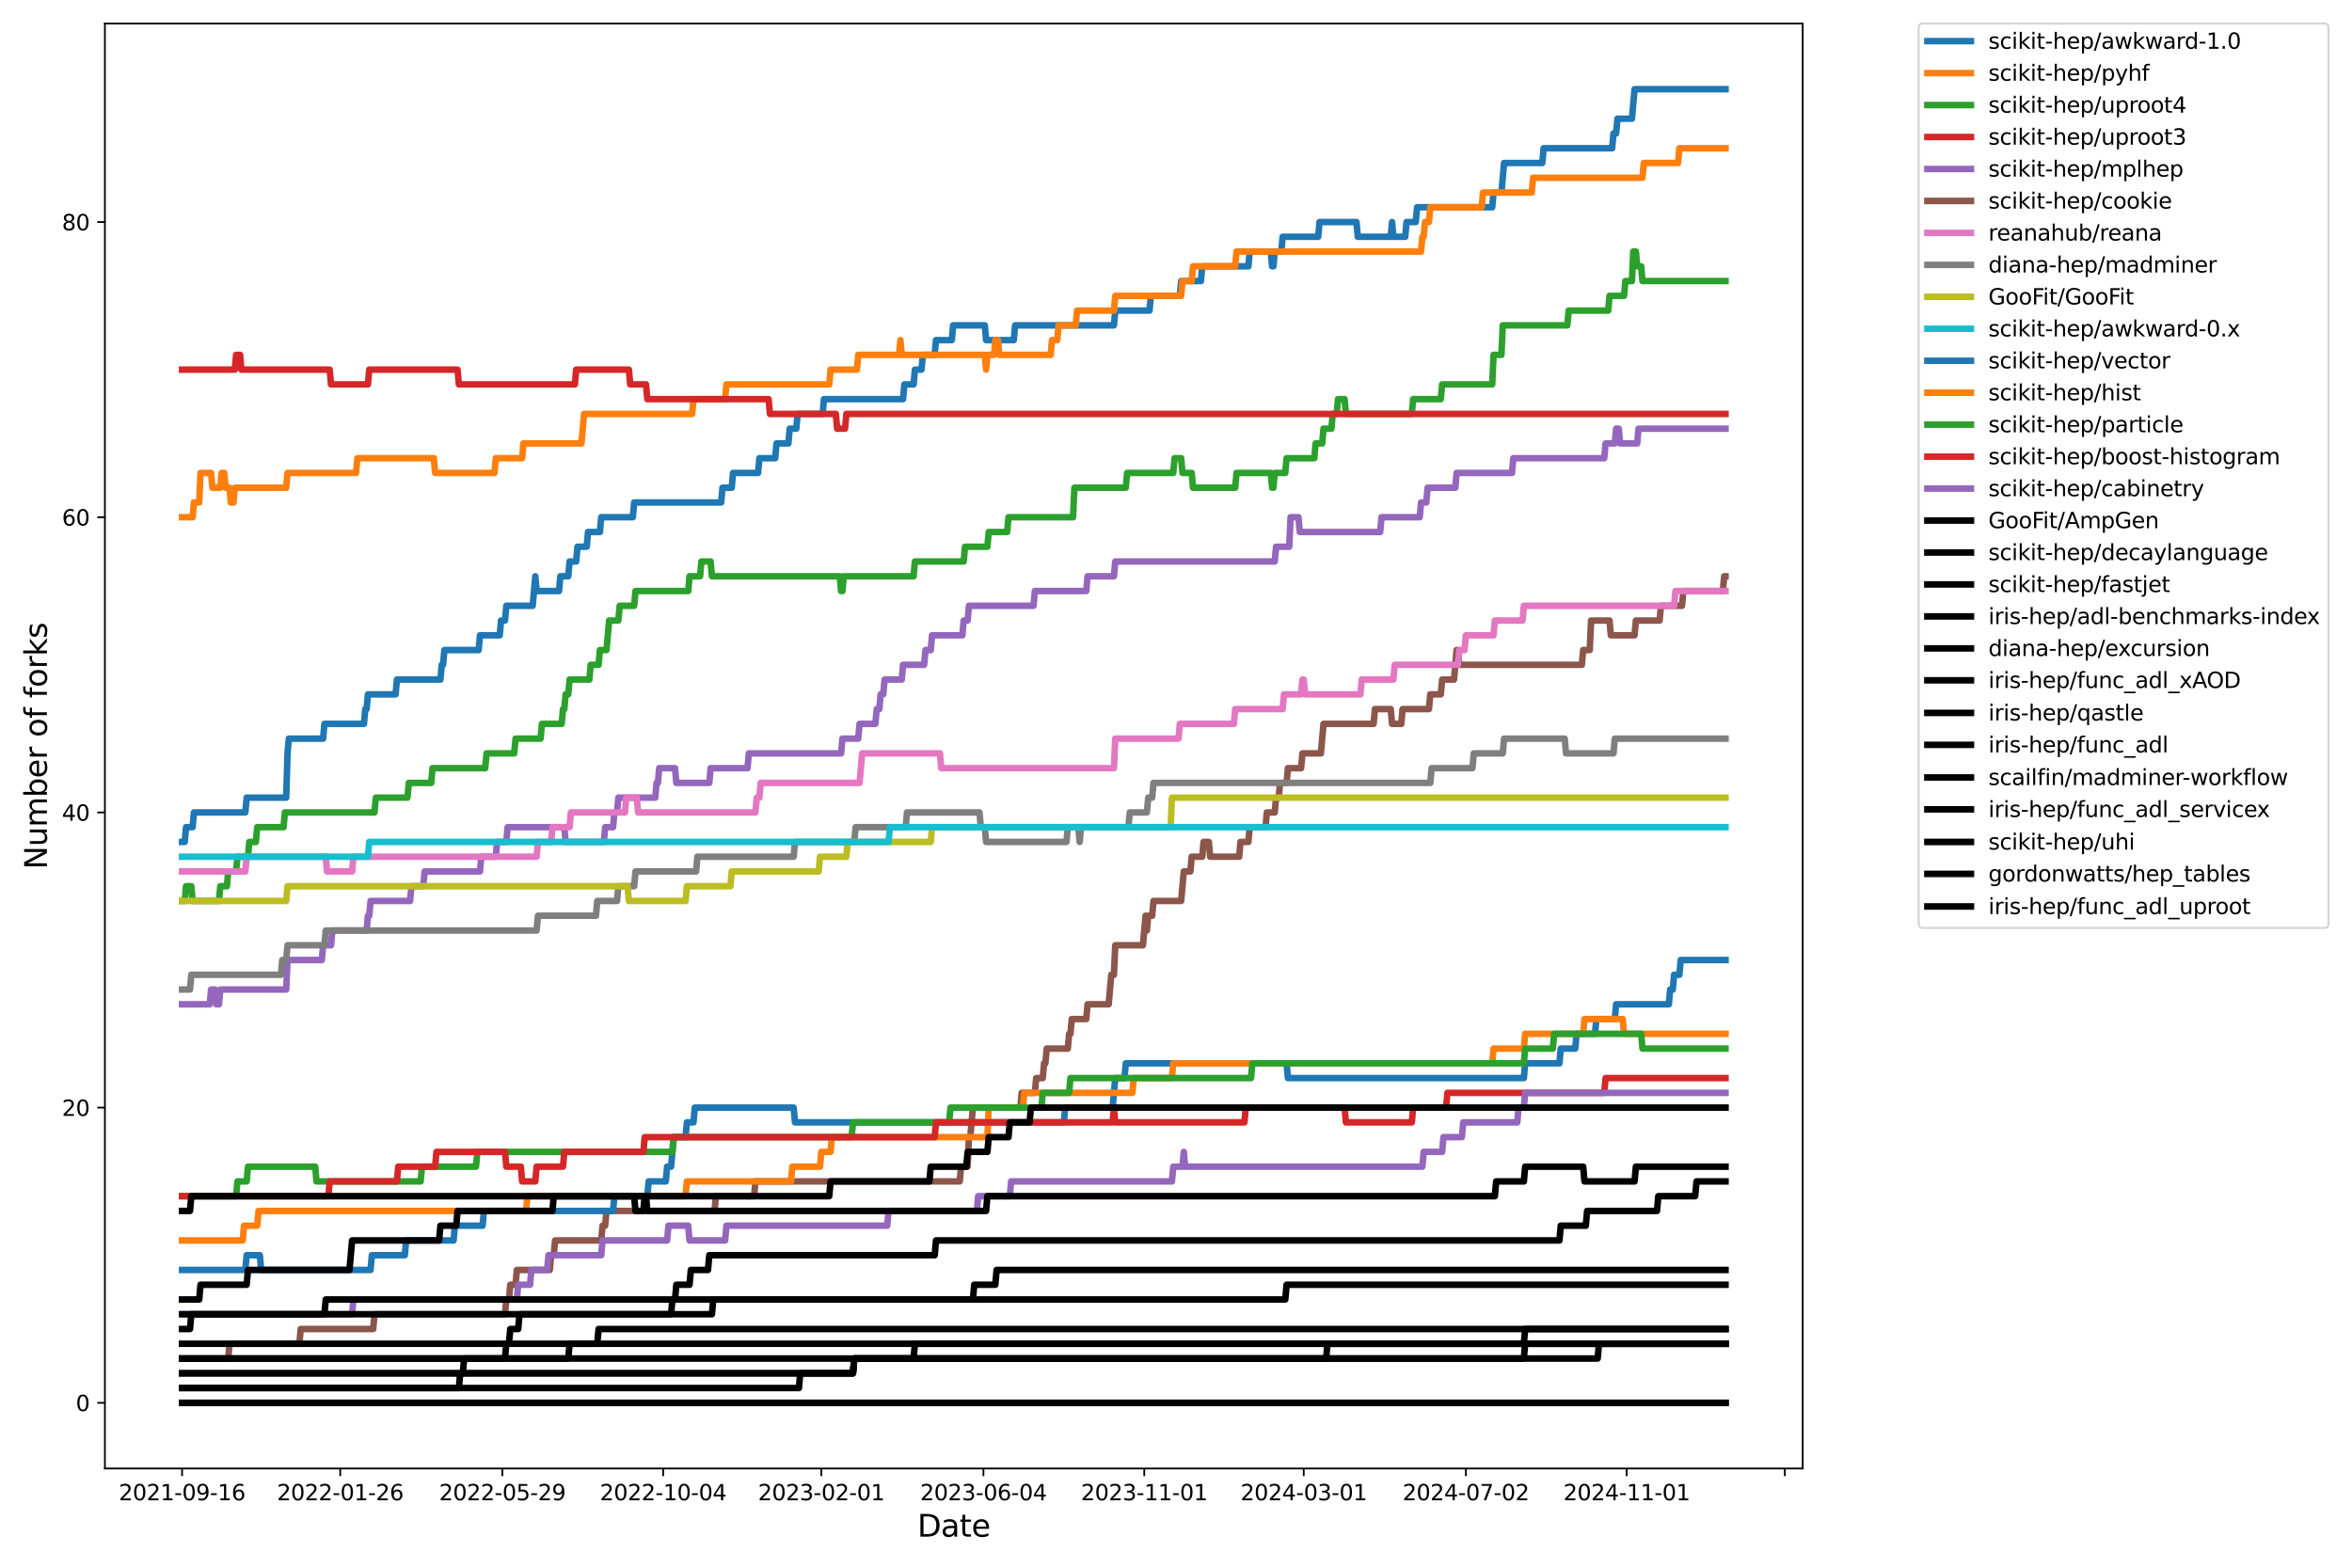 <?xml version="1.0" encoding="utf-8" standalone="no"?>
<!DOCTYPE svg PUBLIC "-//W3C//DTD SVG 1.1//EN"
  "http://www.w3.org/Graphics/SVG/1.1/DTD/svg11.dtd">
<svg xmlns:xlink="http://www.w3.org/1999/xlink" width="1080pt" height="720pt" viewBox="0 0 1080 720" xmlns="http://www.w3.org/2000/svg" version="1.1">
 <defs>
  <style type="text/css">*{stroke-linejoin: round; stroke-linecap: butt}</style>
 </defs>
 <g id="figure_1">
  <g id="patch_1">
   <path d="M 0 720 
L 1080 720 
L 1080 0 
L 0 0 
z
" style="fill: #ffffff"/>
  </g>
  <g id="axes_1">
   <g id="patch_2">
    <path d="M 48.17 674.44 
L 827.763 674.44 
L 827.763 10.8 
L 48.17 10.8 
z
" style="fill: #ffffff"/>
   </g>
   <g id="matplotlib.axis_1">
    <g id="xtick_1">
     <g id="line2d_1">
      <defs>
       <path id="m0293d13ccf" d="M 0 0 
L 0 3.5 
" style="stroke: #000000; stroke-width: 0.8"/>
      </defs>
      <g>
       <use xlink:href="#m0293d13ccf" x="83.606" y="674.44" style="stroke: #000000; stroke-width: 0.8"/>
      </g>
     </g>
     <g id="text_1">
      <!-- 2021-09-16 -->
      <g transform="translate(54.548 689.038) scale(0.1 -0.1)">
       <defs>
        <path id="DejaVuSans-32" d="M 1228 531 
L 3431 531 
L 3431 0 
L 469 0 
L 469 531 
Q 828 903 1448 1529 
Q 2069 2156 2228 2338 
Q 2531 2678 2651 2914 
Q 2772 3150 2772 3378 
Q 2772 3750 2511 3984 
Q 2250 4219 1831 4219 
Q 1534 4219 1204 4116 
Q 875 4013 500 3803 
L 500 4441 
Q 881 4594 1212 4672 
Q 1544 4750 1819 4750 
Q 2544 4750 2975 4387 
Q 3406 4025 3406 3419 
Q 3406 3131 3298 2873 
Q 3191 2616 2906 2266 
Q 2828 2175 2409 1742 
Q 1991 1309 1228 531 
z
" transform="scale(0.016)"/>
        <path id="DejaVuSans-30" d="M 2034 4250 
Q 1547 4250 1301 3770 
Q 1056 3291 1056 2328 
Q 1056 1369 1301 889 
Q 1547 409 2034 409 
Q 2525 409 2770 889 
Q 3016 1369 3016 2328 
Q 3016 3291 2770 3770 
Q 2525 4250 2034 4250 
z
M 2034 4750 
Q 2819 4750 3233 4129 
Q 3647 3509 3647 2328 
Q 3647 1150 3233 529 
Q 2819 -91 2034 -91 
Q 1250 -91 836 529 
Q 422 1150 422 2328 
Q 422 3509 836 4129 
Q 1250 4750 2034 4750 
z
" transform="scale(0.016)"/>
        <path id="DejaVuSans-31" d="M 794 531 
L 1825 531 
L 1825 4091 
L 703 3866 
L 703 4441 
L 1819 4666 
L 2450 4666 
L 2450 531 
L 3481 531 
L 3481 0 
L 794 0 
L 794 531 
z
" transform="scale(0.016)"/>
        <path id="DejaVuSans-2d" d="M 313 2009 
L 1997 2009 
L 1997 1497 
L 313 1497 
L 313 2009 
z
" transform="scale(0.016)"/>
        <path id="DejaVuSans-39" d="M 703 97 
L 703 672 
Q 941 559 1184 500 
Q 1428 441 1663 441 
Q 2288 441 2617 861 
Q 2947 1281 2994 2138 
Q 2813 1869 2534 1725 
Q 2256 1581 1919 1581 
Q 1219 1581 811 2004 
Q 403 2428 403 3163 
Q 403 3881 828 4315 
Q 1253 4750 1959 4750 
Q 2769 4750 3195 4129 
Q 3622 3509 3622 2328 
Q 3622 1225 3098 567 
Q 2575 -91 1691 -91 
Q 1453 -91 1209 -44 
Q 966 3 703 97 
z
M 1959 2075 
Q 2384 2075 2632 2365 
Q 2881 2656 2881 3163 
Q 2881 3666 2632 3958 
Q 2384 4250 1959 4250 
Q 1534 4250 1286 3958 
Q 1038 3666 1038 3163 
Q 1038 2656 1286 2365 
Q 1534 2075 1959 2075 
z
" transform="scale(0.016)"/>
        <path id="DejaVuSans-36" d="M 2113 2584 
Q 1688 2584 1439 2293 
Q 1191 2003 1191 1497 
Q 1191 994 1439 701 
Q 1688 409 2113 409 
Q 2538 409 2786 701 
Q 3034 994 3034 1497 
Q 3034 2003 2786 2293 
Q 2538 2584 2113 2584 
z
M 3366 4563 
L 3366 3988 
Q 3128 4100 2886 4159 
Q 2644 4219 2406 4219 
Q 1781 4219 1451 3797 
Q 1122 3375 1075 2522 
Q 1259 2794 1537 2939 
Q 1816 3084 2150 3084 
Q 2853 3084 3261 2657 
Q 3669 2231 3669 1497 
Q 3669 778 3244 343 
Q 2819 -91 2113 -91 
Q 1303 -91 875 529 
Q 447 1150 447 2328 
Q 447 3434 972 4092 
Q 1497 4750 2381 4750 
Q 2619 4750 2861 4703 
Q 3103 4656 3366 4563 
z
" transform="scale(0.016)"/>
       </defs>
       <use xlink:href="#DejaVuSans-32"/>
       <use xlink:href="#DejaVuSans-30" x="63.623"/>
       <use xlink:href="#DejaVuSans-32" x="127.246"/>
       <use xlink:href="#DejaVuSans-31" x="190.869"/>
       <use xlink:href="#DejaVuSans-2d" x="254.492"/>
       <use xlink:href="#DejaVuSans-30" x="290.576"/>
       <use xlink:href="#DejaVuSans-39" x="354.199"/>
       <use xlink:href="#DejaVuSans-2d" x="417.822"/>
       <use xlink:href="#DejaVuSans-31" x="453.906"/>
       <use xlink:href="#DejaVuSans-36" x="517.529"/>
      </g>
     </g>
    </g>
    <g id="xtick_2">
     <g id="line2d_2">
      <g>
       <use xlink:href="#m0293d13ccf" x="156.233" y="674.44" style="stroke: #000000; stroke-width: 0.8"/>
      </g>
     </g>
     <g id="text_2">
      <!-- 2022-01-26 -->
      <g transform="translate(127.176 689.038) scale(0.1 -0.1)">
       <use xlink:href="#DejaVuSans-32"/>
       <use xlink:href="#DejaVuSans-30" x="63.623"/>
       <use xlink:href="#DejaVuSans-32" x="127.246"/>
       <use xlink:href="#DejaVuSans-32" x="190.869"/>
       <use xlink:href="#DejaVuSans-2d" x="254.492"/>
       <use xlink:href="#DejaVuSans-30" x="290.576"/>
       <use xlink:href="#DejaVuSans-31" x="354.199"/>
       <use xlink:href="#DejaVuSans-2d" x="417.822"/>
       <use xlink:href="#DejaVuSans-32" x="453.906"/>
       <use xlink:href="#DejaVuSans-36" x="517.529"/>
      </g>
     </g>
    </g>
    <g id="xtick_3">
     <g id="line2d_3">
      <g>
       <use xlink:href="#m0293d13ccf" x="230.676" y="674.44" style="stroke: #000000; stroke-width: 0.8"/>
      </g>
     </g>
     <g id="text_3">
      <!-- 2022-05-29 -->
      <g transform="translate(201.619 689.038) scale(0.1 -0.1)">
       <defs>
        <path id="DejaVuSans-35" d="M 691 4666 
L 3169 4666 
L 3169 4134 
L 1269 4134 
L 1269 2991 
Q 1406 3038 1543 3061 
Q 1681 3084 1819 3084 
Q 2600 3084 3056 2656 
Q 3513 2228 3513 1497 
Q 3513 744 3044 326 
Q 2575 -91 1722 -91 
Q 1428 -91 1123 -41 
Q 819 9 494 109 
L 494 744 
Q 775 591 1075 516 
Q 1375 441 1709 441 
Q 2250 441 2565 725 
Q 2881 1009 2881 1497 
Q 2881 1984 2565 2268 
Q 2250 2553 1709 2553 
Q 1456 2553 1204 2497 
Q 953 2441 691 2322 
L 691 4666 
z
" transform="scale(0.016)"/>
       </defs>
       <use xlink:href="#DejaVuSans-32"/>
       <use xlink:href="#DejaVuSans-30" x="63.623"/>
       <use xlink:href="#DejaVuSans-32" x="127.246"/>
       <use xlink:href="#DejaVuSans-32" x="190.869"/>
       <use xlink:href="#DejaVuSans-2d" x="254.492"/>
       <use xlink:href="#DejaVuSans-30" x="290.576"/>
       <use xlink:href="#DejaVuSans-35" x="354.199"/>
       <use xlink:href="#DejaVuSans-2d" x="417.822"/>
       <use xlink:href="#DejaVuSans-32" x="453.906"/>
       <use xlink:href="#DejaVuSans-39" x="517.529"/>
      </g>
     </g>
    </g>
    <g id="xtick_4">
     <g id="line2d_4">
      <g>
       <use xlink:href="#m0293d13ccf" x="304.514" y="674.44" style="stroke: #000000; stroke-width: 0.8"/>
      </g>
     </g>
     <g id="text_4">
      <!-- 2022-10-04 -->
      <g transform="translate(275.456 689.038) scale(0.1 -0.1)">
       <defs>
        <path id="DejaVuSans-34" d="M 2419 4116 
L 825 1625 
L 2419 1625 
L 2419 4116 
z
M 2253 4666 
L 3047 4666 
L 3047 1625 
L 3713 1625 
L 3713 1100 
L 3047 1100 
L 3047 0 
L 2419 0 
L 2419 1100 
L 313 1100 
L 313 1709 
L 2253 4666 
z
" transform="scale(0.016)"/>
       </defs>
       <use xlink:href="#DejaVuSans-32"/>
       <use xlink:href="#DejaVuSans-30" x="63.623"/>
       <use xlink:href="#DejaVuSans-32" x="127.246"/>
       <use xlink:href="#DejaVuSans-32" x="190.869"/>
       <use xlink:href="#DejaVuSans-2d" x="254.492"/>
       <use xlink:href="#DejaVuSans-31" x="290.576"/>
       <use xlink:href="#DejaVuSans-30" x="354.199"/>
       <use xlink:href="#DejaVuSans-2d" x="417.822"/>
       <use xlink:href="#DejaVuSans-30" x="453.906"/>
       <use xlink:href="#DejaVuSans-34" x="517.529"/>
      </g>
     </g>
    </g>
    <g id="xtick_5">
     <g id="line2d_5">
      <g>
       <use xlink:href="#m0293d13ccf" x="377.141" y="674.44" style="stroke: #000000; stroke-width: 0.8"/>
      </g>
     </g>
     <g id="text_5">
      <!-- 2023-02-01 -->
      <g transform="translate(348.084 689.038) scale(0.1 -0.1)">
       <defs>
        <path id="DejaVuSans-33" d="M 2597 2516 
Q 3050 2419 3304 2112 
Q 3559 1806 3559 1356 
Q 3559 666 3084 287 
Q 2609 -91 1734 -91 
Q 1441 -91 1130 -33 
Q 819 25 488 141 
L 488 750 
Q 750 597 1062 519 
Q 1375 441 1716 441 
Q 2309 441 2620 675 
Q 2931 909 2931 1356 
Q 2931 1769 2642 2001 
Q 2353 2234 1838 2234 
L 1294 2234 
L 1294 2753 
L 1863 2753 
Q 2328 2753 2575 2939 
Q 2822 3125 2822 3475 
Q 2822 3834 2567 4026 
Q 2313 4219 1838 4219 
Q 1578 4219 1281 4162 
Q 984 4106 628 3988 
L 628 4550 
Q 988 4650 1302 4700 
Q 1616 4750 1894 4750 
Q 2613 4750 3031 4423 
Q 3450 4097 3450 3541 
Q 3450 3153 3228 2886 
Q 3006 2619 2597 2516 
z
" transform="scale(0.016)"/>
       </defs>
       <use xlink:href="#DejaVuSans-32"/>
       <use xlink:href="#DejaVuSans-30" x="63.623"/>
       <use xlink:href="#DejaVuSans-32" x="127.246"/>
       <use xlink:href="#DejaVuSans-33" x="190.869"/>
       <use xlink:href="#DejaVuSans-2d" x="254.492"/>
       <use xlink:href="#DejaVuSans-30" x="290.576"/>
       <use xlink:href="#DejaVuSans-32" x="354.199"/>
       <use xlink:href="#DejaVuSans-2d" x="417.822"/>
       <use xlink:href="#DejaVuSans-30" x="453.906"/>
       <use xlink:href="#DejaVuSans-31" x="517.529"/>
      </g>
     </g>
    </g>
    <g id="xtick_6">
     <g id="line2d_6">
      <g>
       <use xlink:href="#m0293d13ccf" x="451.584" y="674.44" style="stroke: #000000; stroke-width: 0.8"/>
      </g>
     </g>
     <g id="text_6">
      <!-- 2023-06-04 -->
      <g transform="translate(422.527 689.038) scale(0.1 -0.1)">
       <use xlink:href="#DejaVuSans-32"/>
       <use xlink:href="#DejaVuSans-30" x="63.623"/>
       <use xlink:href="#DejaVuSans-32" x="127.246"/>
       <use xlink:href="#DejaVuSans-33" x="190.869"/>
       <use xlink:href="#DejaVuSans-2d" x="254.492"/>
       <use xlink:href="#DejaVuSans-30" x="290.576"/>
       <use xlink:href="#DejaVuSans-36" x="354.199"/>
       <use xlink:href="#DejaVuSans-2d" x="417.822"/>
       <use xlink:href="#DejaVuSans-30" x="453.906"/>
       <use xlink:href="#DejaVuSans-34" x="517.529"/>
      </g>
     </g>
    </g>
    <g id="xtick_7">
     <g id="line2d_7">
      <g>
       <use xlink:href="#m0293d13ccf" x="525.422" y="674.44" style="stroke: #000000; stroke-width: 0.8"/>
      </g>
     </g>
     <g id="text_7">
      <!-- 2023-11-01 -->
      <g transform="translate(496.364 689.038) scale(0.1 -0.1)">
       <use xlink:href="#DejaVuSans-32"/>
       <use xlink:href="#DejaVuSans-30" x="63.623"/>
       <use xlink:href="#DejaVuSans-32" x="127.246"/>
       <use xlink:href="#DejaVuSans-33" x="190.869"/>
       <use xlink:href="#DejaVuSans-2d" x="254.492"/>
       <use xlink:href="#DejaVuSans-31" x="290.576"/>
       <use xlink:href="#DejaVuSans-31" x="354.199"/>
       <use xlink:href="#DejaVuSans-2d" x="417.822"/>
       <use xlink:href="#DejaVuSans-30" x="453.906"/>
       <use xlink:href="#DejaVuSans-31" x="517.529"/>
      </g>
     </g>
    </g>
    <g id="xtick_8">
     <g id="line2d_8">
      <g>
       <use xlink:href="#m0293d13ccf" x="598.655" y="674.44" style="stroke: #000000; stroke-width: 0.8"/>
      </g>
     </g>
     <g id="text_8">
      <!-- 2024-03-01 -->
      <g transform="translate(569.597 689.038) scale(0.1 -0.1)">
       <use xlink:href="#DejaVuSans-32"/>
       <use xlink:href="#DejaVuSans-30" x="63.623"/>
       <use xlink:href="#DejaVuSans-32" x="127.246"/>
       <use xlink:href="#DejaVuSans-34" x="190.869"/>
       <use xlink:href="#DejaVuSans-2d" x="254.492"/>
       <use xlink:href="#DejaVuSans-30" x="290.576"/>
       <use xlink:href="#DejaVuSans-33" x="354.199"/>
       <use xlink:href="#DejaVuSans-2d" x="417.822"/>
       <use xlink:href="#DejaVuSans-30" x="453.906"/>
       <use xlink:href="#DejaVuSans-31" x="517.529"/>
      </g>
     </g>
    </g>
    <g id="xtick_9">
     <g id="line2d_9">
      <g>
       <use xlink:href="#m0293d13ccf" x="673.098" y="674.44" style="stroke: #000000; stroke-width: 0.8"/>
      </g>
     </g>
     <g id="text_9">
      <!-- 2024-07-02 -->
      <g transform="translate(644.04 689.038) scale(0.1 -0.1)">
       <defs>
        <path id="DejaVuSans-37" d="M 525 4666 
L 3525 4666 
L 3525 4397 
L 1831 0 
L 1172 0 
L 2766 4134 
L 525 4134 
L 525 4666 
z
" transform="scale(0.016)"/>
       </defs>
       <use xlink:href="#DejaVuSans-32"/>
       <use xlink:href="#DejaVuSans-30" x="63.623"/>
       <use xlink:href="#DejaVuSans-32" x="127.246"/>
       <use xlink:href="#DejaVuSans-34" x="190.869"/>
       <use xlink:href="#DejaVuSans-2d" x="254.492"/>
       <use xlink:href="#DejaVuSans-30" x="290.576"/>
       <use xlink:href="#DejaVuSans-37" x="354.199"/>
       <use xlink:href="#DejaVuSans-2d" x="417.822"/>
       <use xlink:href="#DejaVuSans-30" x="453.906"/>
       <use xlink:href="#DejaVuSans-32" x="517.529"/>
      </g>
     </g>
    </g>
    <g id="xtick_10">
     <g id="line2d_10">
      <g>
       <use xlink:href="#m0293d13ccf" x="746.935" y="674.44" style="stroke: #000000; stroke-width: 0.8"/>
      </g>
     </g>
     <g id="text_10">
      <!-- 2024-11-01 -->
      <g transform="translate(717.878 689.038) scale(0.1 -0.1)">
       <use xlink:href="#DejaVuSans-32"/>
       <use xlink:href="#DejaVuSans-30" x="63.623"/>
       <use xlink:href="#DejaVuSans-32" x="127.246"/>
       <use xlink:href="#DejaVuSans-34" x="190.869"/>
       <use xlink:href="#DejaVuSans-2d" x="254.492"/>
       <use xlink:href="#DejaVuSans-31" x="290.576"/>
       <use xlink:href="#DejaVuSans-31" x="354.199"/>
       <use xlink:href="#DejaVuSans-2d" x="417.822"/>
       <use xlink:href="#DejaVuSans-30" x="453.906"/>
       <use xlink:href="#DejaVuSans-31" x="517.529"/>
      </g>
     </g>
    </g>
    <g id="xtick_11">
     <g id="line2d_11">
      <g>
       <use xlink:href="#m0293d13ccf" x="819.563" y="674.44" style="stroke: #000000; stroke-width: 0.8"/>
      </g>
     </g>
    </g>
    <g id="text_11">
     <!-- Date -->
     <g transform="translate(421.236 705.756) scale(0.14 -0.14)">
      <defs>
       <path id="DejaVuSans-44" d="M 1259 4147 
L 1259 519 
L 2022 519 
Q 2988 519 3436 956 
Q 3884 1394 3884 2338 
Q 3884 3275 3436 3711 
Q 2988 4147 2022 4147 
L 1259 4147 
z
M 628 4666 
L 1925 4666 
Q 3281 4666 3915 4102 
Q 4550 3538 4550 2338 
Q 4550 1131 3912 565 
Q 3275 0 1925 0 
L 628 0 
L 628 4666 
z
" transform="scale(0.016)"/>
       <path id="DejaVuSans-61" d="M 2194 1759 
Q 1497 1759 1228 1600 
Q 959 1441 959 1056 
Q 959 750 1161 570 
Q 1363 391 1709 391 
Q 2188 391 2477 730 
Q 2766 1069 2766 1631 
L 2766 1759 
L 2194 1759 
z
M 3341 1997 
L 3341 0 
L 2766 0 
L 2766 531 
Q 2569 213 2275 61 
Q 1981 -91 1556 -91 
Q 1019 -91 701 211 
Q 384 513 384 1019 
Q 384 1609 779 1909 
Q 1175 2209 1959 2209 
L 2766 2209 
L 2766 2266 
Q 2766 2663 2505 2880 
Q 2244 3097 1772 3097 
Q 1472 3097 1187 3025 
Q 903 2953 641 2809 
L 641 3341 
Q 956 3463 1253 3523 
Q 1550 3584 1831 3584 
Q 2591 3584 2966 3190 
Q 3341 2797 3341 1997 
z
" transform="scale(0.016)"/>
       <path id="DejaVuSans-74" d="M 1172 4494 
L 1172 3500 
L 2356 3500 
L 2356 3053 
L 1172 3053 
L 1172 1153 
Q 1172 725 1289 603 
Q 1406 481 1766 481 
L 2356 481 
L 2356 0 
L 1766 0 
Q 1100 0 847 248 
Q 594 497 594 1153 
L 594 3053 
L 172 3053 
L 172 3500 
L 594 3500 
L 594 4494 
L 1172 4494 
z
" transform="scale(0.016)"/>
       <path id="DejaVuSans-65" d="M 3597 1894 
L 3597 1613 
L 953 1613 
Q 991 1019 1311 708 
Q 1631 397 2203 397 
Q 2534 397 2845 478 
Q 3156 559 3463 722 
L 3463 178 
Q 3153 47 2828 -22 
Q 2503 -91 2169 -91 
Q 1331 -91 842 396 
Q 353 884 353 1716 
Q 353 2575 817 3079 
Q 1281 3584 2069 3584 
Q 2775 3584 3186 3129 
Q 3597 2675 3597 1894 
z
M 3022 2063 
Q 3016 2534 2758 2815 
Q 2500 3097 2075 3097 
Q 1594 3097 1305 2825 
Q 1016 2553 972 2059 
L 3022 2063 
z
" transform="scale(0.016)"/>
      </defs>
      <use xlink:href="#DejaVuSans-44"/>
      <use xlink:href="#DejaVuSans-61" x="77.002"/>
      <use xlink:href="#DejaVuSans-74" x="138.281"/>
      <use xlink:href="#DejaVuSans-65" x="177.49"/>
     </g>
    </g>
   </g>
   <g id="matplotlib.axis_2">
    <g id="ytick_1">
     <g id="line2d_12">
      <defs>
       <path id="mfad34dc17b" d="M 0 0 
L -3.5 0 
" style="stroke: #000000; stroke-width: 0.8"/>
      </defs>
      <g>
       <use xlink:href="#mfad34dc17b" x="48.17" y="644.275" style="stroke: #000000; stroke-width: 0.8"/>
      </g>
     </g>
     <g id="text_12">
      <!-- 0 -->
      <g transform="translate(34.807 648.074) scale(0.1 -0.1)">
       <use xlink:href="#DejaVuSans-30"/>
      </g>
     </g>
    </g>
    <g id="ytick_2">
     <g id="line2d_13">
      <g>
       <use xlink:href="#mfad34dc17b" x="48.17" y="508.699" style="stroke: #000000; stroke-width: 0.8"/>
      </g>
     </g>
     <g id="text_13">
      <!-- 20 -->
      <g transform="translate(28.445 512.499) scale(0.1 -0.1)">
       <use xlink:href="#DejaVuSans-32"/>
       <use xlink:href="#DejaVuSans-30" x="63.623"/>
      </g>
     </g>
    </g>
    <g id="ytick_3">
     <g id="line2d_14">
      <g>
       <use xlink:href="#mfad34dc17b" x="48.17" y="373.124" style="stroke: #000000; stroke-width: 0.8"/>
      </g>
     </g>
     <g id="text_14">
      <!-- 40 -->
      <g transform="translate(28.445 376.924) scale(0.1 -0.1)">
       <use xlink:href="#DejaVuSans-34"/>
       <use xlink:href="#DejaVuSans-30" x="63.623"/>
      </g>
     </g>
    </g>
    <g id="ytick_4">
     <g id="line2d_15">
      <g>
       <use xlink:href="#mfad34dc17b" x="48.17" y="237.549" style="stroke: #000000; stroke-width: 0.8"/>
      </g>
     </g>
     <g id="text_15">
      <!-- 60 -->
      <g transform="translate(28.445 241.349) scale(0.1 -0.1)">
       <use xlink:href="#DejaVuSans-36"/>
       <use xlink:href="#DejaVuSans-30" x="63.623"/>
      </g>
     </g>
    </g>
    <g id="ytick_5">
     <g id="line2d_16">
      <g>
       <use xlink:href="#mfad34dc17b" x="48.17" y="101.974" style="stroke: #000000; stroke-width: 0.8"/>
      </g>
     </g>
     <g id="text_16">
      <!-- 80 -->
      <g transform="translate(28.445 105.773) scale(0.1 -0.1)">
       <defs>
        <path id="DejaVuSans-38" d="M 2034 2216 
Q 1584 2216 1326 1975 
Q 1069 1734 1069 1313 
Q 1069 891 1326 650 
Q 1584 409 2034 409 
Q 2484 409 2743 651 
Q 3003 894 3003 1313 
Q 3003 1734 2745 1975 
Q 2488 2216 2034 2216 
z
M 1403 2484 
Q 997 2584 770 2862 
Q 544 3141 544 3541 
Q 544 4100 942 4425 
Q 1341 4750 2034 4750 
Q 2731 4750 3128 4425 
Q 3525 4100 3525 3541 
Q 3525 3141 3298 2862 
Q 3072 2584 2669 2484 
Q 3125 2378 3379 2068 
Q 3634 1759 3634 1313 
Q 3634 634 3220 271 
Q 2806 -91 2034 -91 
Q 1263 -91 848 271 
Q 434 634 434 1313 
Q 434 1759 690 2068 
Q 947 2378 1403 2484 
z
M 1172 3481 
Q 1172 3119 1398 2916 
Q 1625 2713 2034 2713 
Q 2441 2713 2670 2916 
Q 2900 3119 2900 3481 
Q 2900 3844 2670 4047 
Q 2441 4250 2034 4250 
Q 1625 4250 1398 4047 
Q 1172 3844 1172 3481 
z
" transform="scale(0.016)"/>
       </defs>
       <use xlink:href="#DejaVuSans-38"/>
       <use xlink:href="#DejaVuSans-30" x="63.623"/>
      </g>
     </g>
    </g>
    <g id="text_17">
     <!-- Number of forks -->
     <g transform="translate(21.533 399.262) rotate(-90) scale(0.14 -0.14)">
      <defs>
       <path id="DejaVuSans-4e" d="M 628 4666 
L 1478 4666 
L 3547 763 
L 3547 4666 
L 4159 4666 
L 4159 0 
L 3309 0 
L 1241 3903 
L 1241 0 
L 628 0 
L 628 4666 
z
" transform="scale(0.016)"/>
       <path id="DejaVuSans-75" d="M 544 1381 
L 544 3500 
L 1119 3500 
L 1119 1403 
Q 1119 906 1312 657 
Q 1506 409 1894 409 
Q 2359 409 2629 706 
Q 2900 1003 2900 1516 
L 2900 3500 
L 3475 3500 
L 3475 0 
L 2900 0 
L 2900 538 
Q 2691 219 2414 64 
Q 2138 -91 1772 -91 
Q 1169 -91 856 284 
Q 544 659 544 1381 
z
M 1991 3584 
L 1991 3584 
z
" transform="scale(0.016)"/>
       <path id="DejaVuSans-6d" d="M 3328 2828 
Q 3544 3216 3844 3400 
Q 4144 3584 4550 3584 
Q 5097 3584 5394 3201 
Q 5691 2819 5691 2113 
L 5691 0 
L 5113 0 
L 5113 2094 
Q 5113 2597 4934 2840 
Q 4756 3084 4391 3084 
Q 3944 3084 3684 2787 
Q 3425 2491 3425 1978 
L 3425 0 
L 2847 0 
L 2847 2094 
Q 2847 2600 2669 2842 
Q 2491 3084 2119 3084 
Q 1678 3084 1418 2786 
Q 1159 2488 1159 1978 
L 1159 0 
L 581 0 
L 581 3500 
L 1159 3500 
L 1159 2956 
Q 1356 3278 1631 3431 
Q 1906 3584 2284 3584 
Q 2666 3584 2933 3390 
Q 3200 3197 3328 2828 
z
" transform="scale(0.016)"/>
       <path id="DejaVuSans-62" d="M 3116 1747 
Q 3116 2381 2855 2742 
Q 2594 3103 2138 3103 
Q 1681 3103 1420 2742 
Q 1159 2381 1159 1747 
Q 1159 1113 1420 752 
Q 1681 391 2138 391 
Q 2594 391 2855 752 
Q 3116 1113 3116 1747 
z
M 1159 2969 
Q 1341 3281 1617 3432 
Q 1894 3584 2278 3584 
Q 2916 3584 3314 3078 
Q 3713 2572 3713 1747 
Q 3713 922 3314 415 
Q 2916 -91 2278 -91 
Q 1894 -91 1617 61 
Q 1341 213 1159 525 
L 1159 0 
L 581 0 
L 581 4863 
L 1159 4863 
L 1159 2969 
z
" transform="scale(0.016)"/>
       <path id="DejaVuSans-72" d="M 2631 2963 
Q 2534 3019 2420 3045 
Q 2306 3072 2169 3072 
Q 1681 3072 1420 2755 
Q 1159 2438 1159 1844 
L 1159 0 
L 581 0 
L 581 3500 
L 1159 3500 
L 1159 2956 
Q 1341 3275 1631 3429 
Q 1922 3584 2338 3584 
Q 2397 3584 2469 3576 
Q 2541 3569 2628 3553 
L 2631 2963 
z
" transform="scale(0.016)"/>
       <path id="DejaVuSans-20" transform="scale(0.016)"/>
       <path id="DejaVuSans-6f" d="M 1959 3097 
Q 1497 3097 1228 2736 
Q 959 2375 959 1747 
Q 959 1119 1226 758 
Q 1494 397 1959 397 
Q 2419 397 2687 759 
Q 2956 1122 2956 1747 
Q 2956 2369 2687 2733 
Q 2419 3097 1959 3097 
z
M 1959 3584 
Q 2709 3584 3137 3096 
Q 3566 2609 3566 1747 
Q 3566 888 3137 398 
Q 2709 -91 1959 -91 
Q 1206 -91 779 398 
Q 353 888 353 1747 
Q 353 2609 779 3096 
Q 1206 3584 1959 3584 
z
" transform="scale(0.016)"/>
       <path id="DejaVuSans-66" d="M 2375 4863 
L 2375 4384 
L 1825 4384 
Q 1516 4384 1395 4259 
Q 1275 4134 1275 3809 
L 1275 3500 
L 2222 3500 
L 2222 3053 
L 1275 3053 
L 1275 0 
L 697 0 
L 697 3053 
L 147 3053 
L 147 3500 
L 697 3500 
L 697 3744 
Q 697 4328 969 4595 
Q 1241 4863 1831 4863 
L 2375 4863 
z
" transform="scale(0.016)"/>
       <path id="DejaVuSans-6b" d="M 581 4863 
L 1159 4863 
L 1159 1991 
L 2875 3500 
L 3609 3500 
L 1753 1863 
L 3688 0 
L 2938 0 
L 1159 1709 
L 1159 0 
L 581 0 
L 581 4863 
z
" transform="scale(0.016)"/>
       <path id="DejaVuSans-73" d="M 2834 3397 
L 2834 2853 
Q 2591 2978 2328 3040 
Q 2066 3103 1784 3103 
Q 1356 3103 1142 2972 
Q 928 2841 928 2578 
Q 928 2378 1081 2264 
Q 1234 2150 1697 2047 
L 1894 2003 
Q 2506 1872 2764 1633 
Q 3022 1394 3022 966 
Q 3022 478 2636 193 
Q 2250 -91 1575 -91 
Q 1294 -91 989 -36 
Q 684 19 347 128 
L 347 722 
Q 666 556 975 473 
Q 1284 391 1588 391 
Q 1994 391 2212 530 
Q 2431 669 2431 922 
Q 2431 1156 2273 1281 
Q 2116 1406 1581 1522 
L 1381 1569 
Q 847 1681 609 1914 
Q 372 2147 372 2553 
Q 372 3047 722 3315 
Q 1072 3584 1716 3584 
Q 2034 3584 2315 3537 
Q 2597 3491 2834 3397 
z
" transform="scale(0.016)"/>
      </defs>
      <use xlink:href="#DejaVuSans-4e"/>
      <use xlink:href="#DejaVuSans-75" x="74.805"/>
      <use xlink:href="#DejaVuSans-6d" x="138.184"/>
      <use xlink:href="#DejaVuSans-62" x="235.596"/>
      <use xlink:href="#DejaVuSans-65" x="299.072"/>
      <use xlink:href="#DejaVuSans-72" x="360.596"/>
      <use xlink:href="#DejaVuSans-20" x="401.709"/>
      <use xlink:href="#DejaVuSans-6f" x="433.496"/>
      <use xlink:href="#DejaVuSans-66" x="494.678"/>
      <use xlink:href="#DejaVuSans-20" x="529.883"/>
      <use xlink:href="#DejaVuSans-66" x="561.67"/>
      <use xlink:href="#DejaVuSans-6f" x="596.875"/>
      <use xlink:href="#DejaVuSans-72" x="658.057"/>
      <use xlink:href="#DejaVuSans-6b" x="699.17"/>
      <use xlink:href="#DejaVuSans-73" x="757.08"/>
     </g>
    </g>
   </g>
   <g id="line2d_17">
    <path d="M 83.606 386.682 
L 84.817 386.682 
L 85.422 379.903 
L 88.448 379.903 
L 89.053 373.124 
L 112.657 373.124 
L 113.262 366.346 
L 131.419 366.346 
L 132.024 346.009 
L 132.629 339.231 
L 148.365 339.231 
L 148.971 332.452 
L 167.127 332.452 
L 167.733 325.673 
L 168.338 325.673 
L 168.943 318.894 
L 181.653 318.894 
L 182.258 312.116 
L 202.231 312.116 
L 202.836 305.337 
L 203.441 305.337 
L 204.046 298.558 
L 219.782 298.558 
L 220.387 291.779 
L 229.466 291.779 
L 230.071 285.001 
L 231.887 285.001 
L 232.492 278.222 
L 244.597 278.222 
L 245.807 264.664 
L 246.412 271.443 
L 256.701 271.443 
L 257.306 264.664 
L 260.938 264.664 
L 261.543 257.886 
L 264.569 257.886 
L 265.174 251.107 
L 269.411 251.107 
L 270.016 244.328 
L 275.463 244.328 
L 276.068 237.549 
L 290.594 237.549 
L 291.199 230.771 
L 331.144 230.771 
L 331.749 223.992 
L 335.986 223.992 
L 336.591 217.213 
L 348.09 217.213 
L 348.696 210.434 
L 355.958 210.434 
L 356.564 203.656 
L 362.011 203.656 
L 362.616 196.877 
L 365.642 196.877 
L 366.247 190.098 
L 377.747 190.098 
L 378.352 183.319 
L 414.665 183.319 
L 415.271 176.541 
L 419.507 176.541 
L 420.113 169.762 
L 423.139 169.762 
L 423.744 162.983 
L 429.191 162.983 
L 429.796 156.204 
L 437.059 156.204 
L 437.664 149.426 
L 452.19 149.426 
L 452.795 156.204 
L 465.505 156.204 
L 466.11 149.426 
L 511.502 149.426 
L 512.107 142.647 
L 527.843 142.647 
L 528.448 135.868 
L 541.763 135.868 
L 542.368 129.089 
L 551.447 129.089 
L 552.052 122.311 
L 573.235 122.311 
L 573.84 115.532 
L 583.524 115.532 
L 584.129 122.311 
L 584.734 122.311 
L 585.34 115.532 
L 588.366 115.532 
L 588.971 108.753 
L 605.312 108.753 
L 605.917 101.974 
L 622.864 101.974 
L 623.469 108.753 
L 638.6 108.753 
L 639.205 101.974 
L 639.81 108.753 
L 645.257 108.753 
L 645.862 101.974 
L 650.099 101.974 
L 650.704 95.195 
L 685.202 95.195 
L 685.807 88.417 
L 689.439 88.417 
L 690.649 74.859 
L 708.201 74.859 
L 708.806 68.08 
L 740.278 68.08 
L 740.883 61.302 
L 742.094 61.302 
L 742.699 54.523 
L 749.356 54.523 
L 750.567 40.965 
L 792.327 40.965 
L 792.327 40.965 
" clip-path="url(#pb3f6d3301b)" style="fill: none; stroke: #1f77b4; stroke-width: 3; stroke-linecap: square"/>
   </g>
   <g id="line2d_18">
    <path d="M 83.606 237.549 
L 88.448 237.549 
L 89.053 230.771 
L 91.474 230.771 
L 92.079 217.213 
L 96.921 217.213 
L 97.526 223.992 
L 101.158 223.992 
L 101.763 217.213 
L 102.973 217.213 
L 103.579 223.992 
L 105.394 223.992 
L 105.999 230.771 
L 107.21 230.771 
L 107.815 223.992 
L 131.419 223.992 
L 132.024 217.213 
L 163.496 217.213 
L 164.101 210.434 
L 199.205 210.434 
L 199.81 217.213 
L 227.045 217.213 
L 227.65 210.434 
L 239.755 210.434 
L 240.36 203.656 
L 266.99 203.656 
L 268.2 190.098 
L 317.829 190.098 
L 318.434 183.319 
L 332.96 183.319 
L 333.565 176.541 
L 380.773 176.541 
L 381.378 169.762 
L 393.483 169.762 
L 394.088 162.983 
L 412.85 162.983 
L 413.455 156.204 
L 414.06 162.983 
L 452.19 162.983 
L 452.795 169.762 
L 453.4 162.983 
L 456.426 162.983 
L 457.031 156.204 
L 458.242 156.204 
L 458.847 162.983 
L 482.451 162.983 
L 483.056 156.204 
L 485.477 156.204 
L 486.082 149.426 
L 493.95 149.426 
L 494.555 142.647 
L 511.502 142.647 
L 512.107 135.868 
L 542.368 135.868 
L 542.974 129.089 
L 547.21 129.089 
L 547.816 122.311 
L 567.183 122.311 
L 567.788 115.532 
L 652.52 115.532 
L 653.125 108.753 
L 653.73 108.753 
L 654.336 101.974 
L 656.151 101.974 
L 656.756 95.195 
L 680.36 95.195 
L 680.966 88.417 
L 703.359 88.417 
L 703.964 81.638 
L 754.198 81.638 
L 754.803 74.859 
L 770.539 74.859 
L 771.144 68.08 
L 792.327 68.08 
L 792.327 68.08 
" clip-path="url(#pb3f6d3301b)" style="fill: none; stroke: #ff7f0e; stroke-width: 3; stroke-linecap: square"/>
   </g>
   <g id="line2d_19">
    <path d="M 83.606 413.797 
L 84.817 413.797 
L 85.422 407.018 
L 87.843 407.018 
L 88.448 413.797 
L 100.552 413.797 
L 101.158 407.018 
L 104.184 407.018 
L 104.789 400.239 
L 108.42 400.239 
L 109.026 393.461 
L 113.867 393.461 
L 114.473 386.682 
L 117.499 386.682 
L 118.104 379.903 
L 130.209 379.903 
L 130.814 373.124 
L 171.969 373.124 
L 172.574 366.346 
L 187.1 366.346 
L 187.705 359.567 
L 197.994 359.567 
L 198.599 352.788 
L 222.808 352.788 
L 223.414 346.009 
L 236.123 346.009 
L 236.729 339.231 
L 248.228 339.231 
L 248.833 332.452 
L 257.912 332.452 
L 258.517 325.673 
L 259.122 325.673 
L 259.727 318.894 
L 260.938 318.894 
L 261.543 312.116 
L 270.621 312.116 
L 271.227 305.337 
L 274.858 305.337 
L 275.463 298.558 
L 278.489 298.558 
L 279.7 285.001 
L 283.936 285.001 
L 284.542 278.222 
L 291.199 278.222 
L 291.804 271.443 
L 316.013 271.443 
L 316.619 264.664 
L 321.46 264.664 
L 322.066 257.886 
L 326.302 257.886 
L 326.907 264.664 
L 385.615 264.664 
L 386.22 271.443 
L 386.825 271.443 
L 387.43 264.664 
L 419.507 264.664 
L 420.113 257.886 
L 442.506 257.886 
L 443.111 251.107 
L 453.4 251.107 
L 454.005 244.328 
L 462.478 244.328 
L 463.084 237.549 
L 492.74 237.549 
L 493.345 223.992 
L 516.949 223.992 
L 517.554 217.213 
L 538.737 217.213 
L 539.342 210.434 
L 542.368 210.434 
L 542.974 217.213 
L 547.21 217.213 
L 547.816 223.992 
L 567.183 223.992 
L 567.788 217.213 
L 583.524 217.213 
L 584.129 223.992 
L 584.734 223.992 
L 585.34 217.213 
L 590.181 217.213 
L 590.787 210.434 
L 603.496 210.434 
L 604.102 203.656 
L 607.128 203.656 
L 607.733 196.877 
L 611.364 196.877 
L 611.97 190.098 
L 613.785 190.098 
L 614.391 183.319 
L 617.417 183.319 
L 618.022 190.098 
L 648.283 190.098 
L 648.888 183.319 
L 661.598 183.319 
L 662.203 176.541 
L 685.202 176.541 
L 685.807 162.983 
L 689.439 162.983 
L 690.044 149.426 
L 719.7 149.426 
L 720.305 142.647 
L 738.462 142.647 
L 739.067 135.868 
L 745.725 135.868 
L 746.33 129.089 
L 749.356 129.089 
L 749.961 115.532 
L 751.172 115.532 
L 751.777 122.311 
L 753.593 122.311 
L 754.198 129.089 
L 792.327 129.089 
L 792.327 129.089 
" clip-path="url(#pb3f6d3301b)" style="fill: none; stroke: #2ca02c; stroke-width: 3; stroke-linecap: square"/>
   </g>
   <g id="line2d_20">
    <path d="M 83.606 169.762 
L 107.815 169.762 
L 108.42 162.983 
L 110.236 162.983 
L 110.841 169.762 
L 151.392 169.762 
L 151.997 176.541 
L 168.943 176.541 
L 169.548 169.762 
L 210.099 169.762 
L 210.704 176.541 
L 263.964 176.541 
L 264.569 169.762 
L 288.778 169.762 
L 289.383 176.541 
L 296.646 176.541 
L 297.251 183.319 
L 352.932 183.319 
L 353.538 190.098 
L 383.799 190.098 
L 384.404 196.877 
L 388.035 196.877 
L 388.641 190.098 
L 792.327 190.098 
L 792.327 190.098 
" clip-path="url(#pb3f6d3301b)" style="fill: none; stroke: #d62728; stroke-width: 3; stroke-linecap: square"/>
   </g>
   <g id="line2d_21">
    <path d="M 83.606 461.248 
L 96.316 461.248 
L 96.921 454.469 
L 98.737 454.469 
L 99.342 461.248 
L 100.552 461.248 
L 101.158 454.469 
L 131.419 454.469 
L 132.024 440.912 
L 147.76 440.912 
L 148.365 434.133 
L 151.997 434.133 
L 152.602 427.354 
L 168.338 427.354 
L 168.943 420.576 
L 169.548 420.576 
L 170.154 413.797 
L 188.31 413.797 
L 188.916 407.018 
L 194.363 407.018 
L 194.968 400.239 
L 220.387 400.239 
L 220.993 393.461 
L 227.65 393.461 
L 228.255 386.682 
L 232.492 386.682 
L 233.097 379.903 
L 259.122 379.903 
L 259.727 386.682 
L 277.279 386.682 
L 277.884 379.903 
L 281.515 379.903 
L 282.121 373.124 
L 283.331 373.124 
L 283.936 366.346 
L 300.883 366.346 
L 301.488 359.567 
L 302.093 359.567 
L 302.698 352.788 
L 309.961 352.788 
L 310.566 359.567 
L 325.697 359.567 
L 326.302 352.788 
L 343.249 352.788 
L 343.854 346.009 
L 386.22 346.009 
L 386.825 339.231 
L 394.088 339.231 
L 394.693 332.452 
L 401.956 332.452 
L 402.561 325.673 
L 403.771 325.673 
L 404.377 318.894 
L 405.587 318.894 
L 406.192 312.116 
L 414.06 312.116 
L 414.665 305.337 
L 424.349 305.337 
L 424.954 298.558 
L 427.375 298.558 
L 427.98 291.779 
L 441.901 291.779 
L 442.506 285.001 
L 444.322 285.001 
L 444.927 278.222 
L 474.583 278.222 
L 475.188 271.443 
L 498.792 271.443 
L 499.397 264.664 
L 511.502 264.664 
L 512.107 257.886 
L 585.34 257.886 
L 585.945 251.107 
L 591.997 251.107 
L 592.602 237.549 
L 596.234 237.549 
L 596.839 244.328 
L 633.758 244.328 
L 634.363 237.549 
L 651.915 237.549 
L 652.52 230.771 
L 654.941 230.771 
L 655.546 223.992 
L 668.256 223.992 
L 668.861 217.213 
L 694.281 217.213 
L 694.886 210.434 
L 736.646 210.434 
L 737.252 203.656 
L 741.488 203.656 
L 742.094 196.877 
L 743.304 196.877 
L 743.909 203.656 
L 751.777 203.656 
L 752.382 196.877 
L 792.327 196.877 
L 792.327 196.877 
" clip-path="url(#pb3f6d3301b)" style="fill: none; stroke: #9467bd; stroke-width: 3; stroke-linecap: square"/>
   </g>
   <g id="line2d_22">
    <path d="M 83.606 623.938 
L 104.789 623.938 
L 105.394 617.16 
L 137.471 617.16 
L 138.077 610.381 
L 171.364 610.381 
L 171.969 603.602 
L 231.887 603.602 
L 232.492 596.823 
L 233.702 596.823 
L 234.308 590.045 
L 236.729 590.045 
L 237.334 583.266 
L 252.465 583.266 
L 253.07 576.487 
L 254.28 576.487 
L 254.885 569.708 
L 276.068 569.708 
L 276.674 562.929 
L 277.884 562.929 
L 278.489 556.151 
L 328.118 556.151 
L 328.723 549.372 
L 346.275 549.372 
L 346.88 542.593 
L 440.69 542.593 
L 441.295 535.814 
L 444.322 535.814 
L 444.927 522.257 
L 445.532 522.257 
L 446.743 508.699 
L 468.531 508.699 
L 469.136 501.921 
L 475.188 501.921 
L 475.793 495.142 
L 478.82 495.142 
L 479.425 488.363 
L 480.03 488.363 
L 480.635 481.584 
L 490.319 481.584 
L 490.924 474.806 
L 491.529 474.806 
L 492.135 468.027 
L 498.792 468.027 
L 499.397 461.248 
L 509.081 461.248 
L 510.291 447.691 
L 511.502 447.691 
L 512.107 434.133 
L 524.817 434.133 
L 526.027 420.576 
L 526.633 427.354 
L 527.238 420.576 
L 529.053 420.576 
L 529.659 413.797 
L 542.368 413.797 
L 543.579 400.239 
L 546.605 400.239 
L 547.21 393.461 
L 552.052 393.461 
L 552.657 386.682 
L 555.078 386.682 
L 555.683 393.461 
L 568.998 393.461 
L 569.604 386.682 
L 573.235 386.682 
L 573.84 379.903 
L 581.103 379.903 
L 581.708 373.124 
L 585.34 373.124 
L 585.945 366.346 
L 587.155 366.346 
L 587.761 359.567 
L 590.787 359.567 
L 591.392 352.788 
L 597.444 352.788 
L 598.049 346.009 
L 606.523 346.009 
L 607.733 332.452 
L 630.732 332.452 
L 631.337 325.673 
L 638.6 325.673 
L 639.205 332.452 
L 643.441 332.452 
L 644.047 325.673 
L 656.151 325.673 
L 656.756 318.894 
L 661.598 318.894 
L 662.203 312.116 
L 667.651 312.116 
L 668.861 298.558 
L 669.466 298.558 
L 670.071 305.337 
L 726.358 305.337 
L 726.963 298.558 
L 729.989 298.558 
L 730.594 285.001 
L 739.067 285.001 
L 739.673 291.779 
L 750.567 291.779 
L 751.172 285.001 
L 762.066 285.001 
L 762.671 278.222 
L 772.355 278.222 
L 772.96 271.443 
L 791.117 271.443 
L 791.722 264.664 
L 792.327 264.664 
L 792.327 264.664 
" clip-path="url(#pb3f6d3301b)" style="fill: none; stroke: #8c564b; stroke-width: 3; stroke-linecap: square"/>
   </g>
   <g id="line2d_23">
    <path d="M 83.606 400.239 
L 112.657 400.239 
L 113.262 393.461 
L 149.576 393.461 
L 150.181 400.239 
L 161.68 400.239 
L 162.286 393.461 
L 246.412 393.461 
L 247.017 386.682 
L 253.07 386.682 
L 253.675 379.903 
L 261.543 379.903 
L 262.148 373.124 
L 286.962 373.124 
L 287.568 366.346 
L 292.41 366.346 
L 293.015 373.124 
L 346.88 373.124 
L 347.485 366.346 
L 348.696 366.346 
L 349.301 359.567 
L 394.693 359.567 
L 395.903 346.009 
L 431.612 346.009 
L 432.217 352.788 
L 511.502 352.788 
L 512.107 339.231 
L 541.158 339.231 
L 541.763 332.452 
L 566.578 332.452 
L 567.183 325.673 
L 588.971 325.673 
L 589.576 318.894 
L 597.444 318.894 
L 598.049 312.116 
L 598.655 312.116 
L 599.26 318.894 
L 624.679 318.894 
L 625.285 312.116 
L 639.81 312.116 
L 640.415 305.337 
L 669.466 305.337 
L 670.071 298.558 
L 672.492 298.558 
L 673.098 291.779 
L 685.807 291.779 
L 686.413 285.001 
L 699.122 285.001 
L 699.728 278.222 
L 768.724 278.222 
L 769.329 271.443 
L 792.327 271.443 
L 792.327 271.443 
" clip-path="url(#pb3f6d3301b)" style="fill: none; stroke: #e377c2; stroke-width: 3; stroke-linecap: square"/>
   </g>
   <g id="line2d_24">
    <path d="M 83.606 454.469 
L 87.237 454.469 
L 87.843 447.691 
L 128.998 447.691 
L 129.603 440.912 
L 131.419 440.912 
L 132.024 434.133 
L 148.971 434.133 
L 149.576 427.354 
L 246.412 427.354 
L 247.017 420.576 
L 273.647 420.576 
L 274.253 413.797 
L 283.331 413.797 
L 283.936 407.018 
L 291.199 407.018 
L 291.804 400.239 
L 319.645 400.239 
L 320.25 393.461 
L 364.432 393.461 
L 365.037 386.682 
L 392.272 386.682 
L 392.877 379.903 
L 415.876 379.903 
L 416.481 373.124 
L 449.769 373.124 
L 450.374 379.903 
L 452.19 379.903 
L 452.795 386.682 
L 489.714 386.682 
L 490.319 379.903 
L 495.161 379.903 
L 495.766 386.682 
L 496.371 379.903 
L 518.159 379.903 
L 518.765 373.124 
L 526.633 373.124 
L 527.238 366.346 
L 529.053 366.346 
L 529.659 359.567 
L 656.756 359.567 
L 657.362 352.788 
L 676.124 352.788 
L 676.729 346.009 
L 690.044 346.009 
L 690.649 339.231 
L 718.49 339.231 
L 719.095 346.009 
L 740.883 346.009 
L 741.488 339.231 
L 792.327 339.231 
L 792.327 339.231 
" clip-path="url(#pb3f6d3301b)" style="fill: none; stroke: #7f7f7f; stroke-width: 3; stroke-linecap: square"/>
   </g>
   <g id="line2d_25">
    <path d="M 83.606 413.797 
L 131.419 413.797 
L 132.024 407.018 
L 288.173 407.018 
L 288.778 413.797 
L 314.803 413.797 
L 315.408 407.018 
L 335.381 407.018 
L 335.986 400.239 
L 375.931 400.239 
L 376.536 393.461 
L 388.641 393.461 
L 389.246 386.682 
L 427.375 386.682 
L 427.98 379.903 
L 537.527 379.903 
L 538.132 366.346 
L 792.327 366.346 
L 792.327 366.346 
" clip-path="url(#pb3f6d3301b)" style="fill: none; stroke: #bcbd22; stroke-width: 3; stroke-linecap: square"/>
   </g>
   <g id="line2d_26">
    <path d="M 83.606 393.461 
L 168.943 393.461 
L 169.548 386.682 
L 408.008 386.682 
L 408.613 379.903 
L 792.327 379.903 
L 792.327 379.903 
" clip-path="url(#pb3f6d3301b)" style="fill: none; stroke: #17becf; stroke-width: 3; stroke-linecap: square"/>
   </g>
   <g id="line2d_27">
    <path d="M 83.606 583.266 
L 112.657 583.266 
L 113.262 576.487 
L 119.314 576.487 
L 119.92 583.266 
L 170.154 583.266 
L 170.759 576.487 
L 185.89 576.487 
L 186.495 569.708 
L 208.283 569.708 
L 208.888 562.929 
L 221.598 562.929 
L 222.203 556.151 
L 281.515 556.151 
L 282.121 549.372 
L 297.251 549.372 
L 297.857 542.593 
L 305.725 542.593 
L 306.33 535.814 
L 308.145 535.814 
L 309.356 522.257 
L 314.803 522.257 
L 315.408 515.478 
L 318.434 515.478 
L 319.04 508.699 
L 364.432 508.699 
L 365.037 515.478 
L 488.503 515.478 
L 489.108 508.699 
L 510.897 508.699 
L 512.107 495.142 
L 516.344 495.142 
L 516.949 488.363 
L 590.787 488.363 
L 591.392 495.142 
L 699.728 495.142 
L 700.333 488.363 
L 716.069 488.363 
L 716.674 481.584 
L 723.331 481.584 
L 723.937 474.806 
L 732.41 474.806 
L 733.015 468.027 
L 741.488 468.027 
L 742.094 461.248 
L 766.303 461.248 
L 766.908 454.469 
L 768.118 454.469 
L 768.724 447.691 
L 771.144 447.691 
L 771.75 440.912 
L 792.327 440.912 
L 792.327 440.912 
" clip-path="url(#pb3f6d3301b)" style="fill: none; stroke: #1f77b4; stroke-width: 3; stroke-linecap: square"/>
   </g>
   <g id="line2d_28">
    <path d="M 83.606 569.708 
L 111.447 569.708 
L 112.052 562.929 
L 118.104 562.929 
L 118.709 556.151 
L 241.57 556.151 
L 242.176 549.372 
L 314.803 549.372 
L 315.408 542.593 
L 363.221 542.593 
L 363.826 535.814 
L 376.536 535.814 
L 377.141 529.036 
L 381.378 529.036 
L 381.983 522.257 
L 453.4 522.257 
L 454.005 508.699 
L 469.741 508.699 
L 470.346 501.921 
L 519.975 501.921 
L 520.58 495.142 
L 538.132 495.142 
L 538.737 488.363 
L 685.202 488.363 
L 685.807 481.584 
L 699.728 481.584 
L 700.333 474.806 
L 726.963 474.806 
L 727.568 468.027 
L 745.12 468.027 
L 745.725 474.806 
L 792.327 474.806 
L 792.327 474.806 
" clip-path="url(#pb3f6d3301b)" style="fill: none; stroke: #ff7f0e; stroke-width: 3; stroke-linecap: square"/>
   </g>
   <g id="line2d_29">
    <path d="M 83.606 549.372 
L 108.42 549.372 
L 109.026 542.593 
L 113.262 542.593 
L 113.867 535.814 
L 144.734 535.814 
L 145.339 542.593 
L 193.152 542.593 
L 193.757 535.814 
L 218.572 535.814 
L 219.177 529.036 
L 308.751 529.036 
L 309.356 522.257 
L 391.062 522.257 
L 391.667 515.478 
L 435.848 515.478 
L 436.454 508.699 
L 478.214 508.699 
L 478.82 501.921 
L 490.924 501.921 
L 491.529 495.142 
L 574.446 495.142 
L 575.051 488.363 
L 699.728 488.363 
L 700.333 481.584 
L 713.043 481.584 
L 713.648 474.806 
L 753.593 474.806 
L 754.198 481.584 
L 792.327 481.584 
L 792.327 481.584 
" clip-path="url(#pb3f6d3301b)" style="fill: none; stroke: #2ca02c; stroke-width: 3; stroke-linecap: square"/>
   </g>
   <g id="line2d_30">
    <path d="M 83.606 549.372 
L 150.786 549.372 
L 151.392 542.593 
L 182.258 542.593 
L 182.863 535.814 
L 199.81 535.814 
L 200.415 529.036 
L 231.887 529.036 
L 232.492 535.814 
L 239.15 535.814 
L 239.755 542.593 
L 245.807 542.593 
L 246.412 535.814 
L 258.517 535.814 
L 259.122 529.036 
L 295.436 529.036 
L 296.041 522.257 
L 429.191 522.257 
L 429.796 515.478 
L 510.897 515.478 
L 511.502 508.699 
L 512.107 515.478 
L 571.419 515.478 
L 572.025 508.699 
L 617.417 508.699 
L 618.022 515.478 
L 648.283 515.478 
L 648.888 508.699 
L 664.019 508.699 
L 664.624 501.921 
L 736.646 501.921 
L 737.252 495.142 
L 792.327 495.142 
L 792.327 495.142 
" clip-path="url(#pb3f6d3301b)" style="fill: none; stroke: #d62728; stroke-width: 3; stroke-linecap: square"/>
   </g>
   <g id="line2d_31">
    <path d="M 84.817 603.602 
L 161.68 603.602 
L 162.286 596.823 
L 237.334 596.823 
L 237.939 590.045 
L 243.386 590.045 
L 243.991 583.266 
L 251.254 583.266 
L 251.859 576.487 
L 276.068 576.487 
L 276.674 569.708 
L 306.33 569.708 
L 306.935 562.929 
L 316.013 562.929 
L 316.619 569.708 
L 332.96 569.708 
L 333.565 562.929 
L 407.403 562.929 
L 408.008 556.151 
L 448.558 556.151 
L 449.163 549.372 
L 463.689 549.372 
L 464.294 542.593 
L 538.132 542.593 
L 538.737 535.814 
L 542.974 535.814 
L 543.579 529.036 
L 544.184 535.814 
L 653.125 535.814 
L 653.73 529.036 
L 662.203 529.036 
L 662.809 522.257 
L 671.282 522.257 
L 671.887 515.478 
L 696.701 515.478 
L 697.307 508.699 
L 699.728 508.699 
L 700.333 501.921 
L 792.327 501.921 
L 792.327 501.921 
" clip-path="url(#pb3f6d3301b)" style="fill: none; stroke: #9467bd; stroke-width: 3; stroke-linecap: square"/>
   </g>
   <g id="line2d_32">
    <path d="M 83.606 556.151 
L 87.237 556.151 
L 87.843 549.372 
L 380.773 549.372 
L 381.378 542.593 
L 426.77 542.593 
L 427.375 535.814 
L 443.716 535.814 
L 444.322 529.036 
L 453.4 529.036 
L 454.005 522.257 
L 463.084 522.257 
L 463.689 515.478 
L 472.767 515.478 
L 473.373 508.699 
L 792.327 508.699 
L 792.327 508.699 
" clip-path="url(#pb3f6d3301b)" style="fill: none; stroke: #000000; stroke-width: 3; stroke-linecap: square"/>
   </g>
   <g id="line2d_33">
    <path d="M 83.606 596.823 
L 91.474 596.823 
L 92.079 590.045 
L 113.262 590.045 
L 113.867 583.266 
L 160.47 583.266 
L 161.68 569.708 
L 201.625 569.708 
L 202.231 562.929 
L 209.493 562.929 
L 210.099 556.151 
L 253.675 556.151 
L 254.28 549.372 
L 291.199 549.372 
L 291.804 556.151 
L 295.436 556.151 
L 296.041 549.372 
L 296.646 549.372 
L 297.251 556.151 
L 452.795 556.151 
L 453.4 549.372 
L 686.413 549.372 
L 687.018 542.593 
L 699.728 542.593 
L 700.333 535.814 
L 726.963 535.814 
L 727.568 542.593 
L 750.567 542.593 
L 751.172 535.814 
L 792.327 535.814 
L 792.327 535.814 
" clip-path="url(#pb3f6d3301b)" style="fill: none; stroke: #000000; stroke-width: 3; stroke-linecap: square"/>
   </g>
   <g id="line2d_34">
    <path d="M 83.606 623.938 
L 231.887 623.938 
L 232.492 617.16 
L 233.702 617.16 
L 234.308 610.381 
L 237.939 610.381 
L 238.544 603.602 
L 308.145 603.602 
L 308.751 596.823 
L 309.961 596.823 
L 310.566 590.045 
L 316.619 590.045 
L 317.224 583.266 
L 325.092 583.266 
L 325.697 576.487 
L 429.191 576.487 
L 429.796 569.708 
L 716.069 569.708 
L 716.674 562.929 
L 728.173 562.929 
L 728.779 556.151 
L 760.856 556.151 
L 761.461 549.372 
L 778.407 549.372 
L 779.012 542.593 
L 792.327 542.593 
L 792.327 542.593 
" clip-path="url(#pb3f6d3301b)" style="fill: none; stroke: #000000; stroke-width: 3; stroke-linecap: square"/>
   </g>
   <g id="line2d_35">
    <path d="M 83.606 603.602 
L 326.907 603.602 
L 327.513 596.823 
L 446.743 596.823 
L 447.348 590.045 
L 457.031 590.045 
L 457.637 583.266 
L 792.327 583.266 
L 792.327 583.266 
" clip-path="url(#pb3f6d3301b)" style="fill: none; stroke: #000000; stroke-width: 3; stroke-linecap: square"/>
   </g>
   <g id="line2d_36">
    <path d="M 83.606 610.381 
L 87.237 610.381 
L 87.843 603.602 
L 148.971 603.602 
L 149.576 596.823 
L 590.181 596.823 
L 590.787 590.045 
L 792.327 590.045 
L 792.327 590.045 
" clip-path="url(#pb3f6d3301b)" style="fill: none; stroke: #000000; stroke-width: 3; stroke-linecap: square"/>
   </g>
   <g id="line2d_37">
    <path d="M 83.606 623.938 
L 260.938 623.938 
L 261.543 617.16 
L 274.253 617.16 
L 274.858 610.381 
L 792.327 610.381 
L 792.327 610.381 
" clip-path="url(#pb3f6d3301b)" style="fill: none; stroke: #000000; stroke-width: 3; stroke-linecap: square"/>
   </g>
   <g id="line2d_38">
    <path d="M 83.606 637.496 
L 366.853 637.496 
L 367.458 630.717 
L 391.667 630.717 
L 392.272 623.938 
L 608.943 623.938 
L 609.549 617.16 
L 699.728 617.16 
L 700.333 610.381 
L 792.327 610.381 
L 792.327 610.381 
" clip-path="url(#pb3f6d3301b)" style="fill: none; stroke: #000000; stroke-width: 3; stroke-linecap: square"/>
   </g>
   <g id="line2d_39">
    <path d="M 83.606 630.717 
L 391.667 630.717 
L 392.272 623.938 
L 699.728 623.938 
L 700.333 617.16 
L 792.327 617.16 
L 792.327 617.16 
" clip-path="url(#pb3f6d3301b)" style="fill: none; stroke: #000000; stroke-width: 3; stroke-linecap: square"/>
   </g>
   <g id="line2d_40">
    <path d="M 83.606 617.16 
L 792.327 617.16 
L 792.327 617.16 
" clip-path="url(#pb3f6d3301b)" style="fill: none; stroke: #000000; stroke-width: 3; stroke-linecap: square"/>
   </g>
   <g id="line2d_41">
    <path d="M 83.606 637.496 
L 210.704 637.496 
L 211.309 630.717 
L 391.667 630.717 
L 392.272 623.938 
L 419.507 623.938 
L 420.113 617.16 
L 792.327 617.16 
L 792.327 617.16 
" clip-path="url(#pb3f6d3301b)" style="fill: none; stroke: #000000; stroke-width: 3; stroke-linecap: square"/>
   </g>
   <g id="line2d_42">
    <path d="M 83.606 630.717 
L 212.52 630.717 
L 213.125 623.938 
L 733.62 623.938 
L 734.226 617.16 
L 792.327 617.16 
L 792.327 617.16 
" clip-path="url(#pb3f6d3301b)" style="fill: none; stroke: #000000; stroke-width: 3; stroke-linecap: square"/>
   </g>
   <g id="line2d_43">
    <path d="M 83.606 644.275 
L 792.327 644.275 
L 792.327 644.275 
" clip-path="url(#pb3f6d3301b)" style="fill: none; stroke: #000000; stroke-width: 3; stroke-linecap: square"/>
   </g>
   <g id="line2d_44">
    <path d="M 83.606 644.275 
L 792.327 644.275 
L 792.327 644.275 
" clip-path="url(#pb3f6d3301b)" style="fill: none; stroke: #000000; stroke-width: 3; stroke-linecap: square"/>
   </g>
   <g id="patch_3">
    <path d="M 48.17 674.44 
L 48.17 10.8 
" style="fill: none; stroke: #000000; stroke-width: 0.8; stroke-linejoin: miter; stroke-linecap: square"/>
   </g>
   <g id="patch_4">
    <path d="M 827.763 674.44 
L 827.763 10.8 
" style="fill: none; stroke: #000000; stroke-width: 0.8; stroke-linejoin: miter; stroke-linecap: square"/>
   </g>
   <g id="patch_5">
    <path d="M 48.17 674.44 
L 827.763 674.44 
" style="fill: none; stroke: #000000; stroke-width: 0.8; stroke-linejoin: miter; stroke-linecap: square"/>
   </g>
   <g id="patch_6">
    <path d="M 48.17 10.8 
L 827.763 10.8 
" style="fill: none; stroke: #000000; stroke-width: 0.8; stroke-linejoin: miter; stroke-linecap: square"/>
   </g>
  </g>
  <g id="axes_2">
   <g id="legend_1">
    <g id="patch_7">
     <path d="M 883.022 426.178 
L 1067.2 426.178 
Q 1069.2 426.178 1069.2 424.178 
L 1069.2 12.8 
Q 1069.2 10.8 1067.2 10.8 
L 883.022 10.8 
Q 881.022 10.8 881.022 12.8 
L 881.022 424.178 
Q 881.022 426.178 883.022 426.178 
z
" style="fill: #ffffff; opacity: 0.8; stroke: #cccccc; stroke-linejoin: miter"/>
    </g>
    <g id="line2d_45">
     <path d="M 885.022 18.898 
L 895.022 18.898 
L 905.022 18.898 
" style="fill: none; stroke: #1f77b4; stroke-width: 3; stroke-linecap: square"/>
    </g>
    <g id="text_18">
     <!-- scikit-hep/awkward-1.0 -->
     <g transform="translate(913.022 22.398) scale(0.1 -0.1)">
      <defs>
       <path id="DejaVuSans-63" d="M 3122 3366 
L 3122 2828 
Q 2878 2963 2633 3030 
Q 2388 3097 2138 3097 
Q 1578 3097 1268 2742 
Q 959 2388 959 1747 
Q 959 1106 1268 751 
Q 1578 397 2138 397 
Q 2388 397 2633 464 
Q 2878 531 3122 666 
L 3122 134 
Q 2881 22 2623 -34 
Q 2366 -91 2075 -91 
Q 1284 -91 818 406 
Q 353 903 353 1747 
Q 353 2603 823 3093 
Q 1294 3584 2113 3584 
Q 2378 3584 2631 3529 
Q 2884 3475 3122 3366 
z
" transform="scale(0.016)"/>
       <path id="DejaVuSans-69" d="M 603 3500 
L 1178 3500 
L 1178 0 
L 603 0 
L 603 3500 
z
M 603 4863 
L 1178 4863 
L 1178 4134 
L 603 4134 
L 603 4863 
z
" transform="scale(0.016)"/>
       <path id="DejaVuSans-68" d="M 3513 2113 
L 3513 0 
L 2938 0 
L 2938 2094 
Q 2938 2591 2744 2837 
Q 2550 3084 2163 3084 
Q 1697 3084 1428 2787 
Q 1159 2491 1159 1978 
L 1159 0 
L 581 0 
L 581 4863 
L 1159 4863 
L 1159 2956 
Q 1366 3272 1645 3428 
Q 1925 3584 2291 3584 
Q 2894 3584 3203 3211 
Q 3513 2838 3513 2113 
z
" transform="scale(0.016)"/>
       <path id="DejaVuSans-70" d="M 1159 525 
L 1159 -1331 
L 581 -1331 
L 581 3500 
L 1159 3500 
L 1159 2969 
Q 1341 3281 1617 3432 
Q 1894 3584 2278 3584 
Q 2916 3584 3314 3078 
Q 3713 2572 3713 1747 
Q 3713 922 3314 415 
Q 2916 -91 2278 -91 
Q 1894 -91 1617 61 
Q 1341 213 1159 525 
z
M 3116 1747 
Q 3116 2381 2855 2742 
Q 2594 3103 2138 3103 
Q 1681 3103 1420 2742 
Q 1159 2381 1159 1747 
Q 1159 1113 1420 752 
Q 1681 391 2138 391 
Q 2594 391 2855 752 
Q 3116 1113 3116 1747 
z
" transform="scale(0.016)"/>
       <path id="DejaVuSans-2f" d="M 1625 4666 
L 2156 4666 
L 531 -594 
L 0 -594 
L 1625 4666 
z
" transform="scale(0.016)"/>
       <path id="DejaVuSans-77" d="M 269 3500 
L 844 3500 
L 1563 769 
L 2278 3500 
L 2956 3500 
L 3675 769 
L 4391 3500 
L 4966 3500 
L 4050 0 
L 3372 0 
L 2619 2869 
L 1863 0 
L 1184 0 
L 269 3500 
z
" transform="scale(0.016)"/>
       <path id="DejaVuSans-64" d="M 2906 2969 
L 2906 4863 
L 3481 4863 
L 3481 0 
L 2906 0 
L 2906 525 
Q 2725 213 2448 61 
Q 2172 -91 1784 -91 
Q 1150 -91 751 415 
Q 353 922 353 1747 
Q 353 2572 751 3078 
Q 1150 3584 1784 3584 
Q 2172 3584 2448 3432 
Q 2725 3281 2906 2969 
z
M 947 1747 
Q 947 1113 1208 752 
Q 1469 391 1925 391 
Q 2381 391 2643 752 
Q 2906 1113 2906 1747 
Q 2906 2381 2643 2742 
Q 2381 3103 1925 3103 
Q 1469 3103 1208 2742 
Q 947 2381 947 1747 
z
" transform="scale(0.016)"/>
       <path id="DejaVuSans-2e" d="M 684 794 
L 1344 794 
L 1344 0 
L 684 0 
L 684 794 
z
" transform="scale(0.016)"/>
      </defs>
      <use xlink:href="#DejaVuSans-73"/>
      <use xlink:href="#DejaVuSans-63" x="52.1"/>
      <use xlink:href="#DejaVuSans-69" x="107.08"/>
      <use xlink:href="#DejaVuSans-6b" x="134.863"/>
      <use xlink:href="#DejaVuSans-69" x="192.773"/>
      <use xlink:href="#DejaVuSans-74" x="220.557"/>
      <use xlink:href="#DejaVuSans-2d" x="259.766"/>
      <use xlink:href="#DejaVuSans-68" x="295.85"/>
      <use xlink:href="#DejaVuSans-65" x="359.229"/>
      <use xlink:href="#DejaVuSans-70" x="420.752"/>
      <use xlink:href="#DejaVuSans-2f" x="484.229"/>
      <use xlink:href="#DejaVuSans-61" x="517.92"/>
      <use xlink:href="#DejaVuSans-77" x="579.199"/>
      <use xlink:href="#DejaVuSans-6b" x="660.986"/>
      <use xlink:href="#DejaVuSans-77" x="718.896"/>
      <use xlink:href="#DejaVuSans-61" x="800.684"/>
      <use xlink:href="#DejaVuSans-72" x="861.963"/>
      <use xlink:href="#DejaVuSans-64" x="901.326"/>
      <use xlink:href="#DejaVuSans-2d" x="964.803"/>
      <use xlink:href="#DejaVuSans-31" x="1000.887"/>
      <use xlink:href="#DejaVuSans-2e" x="1064.51"/>
      <use xlink:href="#DejaVuSans-30" x="1096.297"/>
     </g>
    </g>
    <g id="line2d_46">
     <path d="M 885.022 33.577 
L 895.022 33.577 
L 905.022 33.577 
" style="fill: none; stroke: #ff7f0e; stroke-width: 3; stroke-linecap: square"/>
    </g>
    <g id="text_19">
     <!-- scikit-hep/pyhf -->
     <g transform="translate(913.022 37.077) scale(0.1 -0.1)">
      <defs>
       <path id="DejaVuSans-79" d="M 2059 -325 
Q 1816 -950 1584 -1140 
Q 1353 -1331 966 -1331 
L 506 -1331 
L 506 -850 
L 844 -850 
Q 1081 -850 1212 -737 
Q 1344 -625 1503 -206 
L 1606 56 
L 191 3500 
L 800 3500 
L 1894 763 
L 2988 3500 
L 3597 3500 
L 2059 -325 
z
" transform="scale(0.016)"/>
      </defs>
      <use xlink:href="#DejaVuSans-73"/>
      <use xlink:href="#DejaVuSans-63" x="52.1"/>
      <use xlink:href="#DejaVuSans-69" x="107.08"/>
      <use xlink:href="#DejaVuSans-6b" x="134.863"/>
      <use xlink:href="#DejaVuSans-69" x="192.773"/>
      <use xlink:href="#DejaVuSans-74" x="220.557"/>
      <use xlink:href="#DejaVuSans-2d" x="259.766"/>
      <use xlink:href="#DejaVuSans-68" x="295.85"/>
      <use xlink:href="#DejaVuSans-65" x="359.229"/>
      <use xlink:href="#DejaVuSans-70" x="420.752"/>
      <use xlink:href="#DejaVuSans-2f" x="484.229"/>
      <use xlink:href="#DejaVuSans-70" x="517.92"/>
      <use xlink:href="#DejaVuSans-79" x="581.396"/>
      <use xlink:href="#DejaVuSans-68" x="640.576"/>
      <use xlink:href="#DejaVuSans-66" x="703.955"/>
     </g>
    </g>
    <g id="line2d_47">
     <path d="M 885.022 48.255 
L 895.022 48.255 
L 905.022 48.255 
" style="fill: none; stroke: #2ca02c; stroke-width: 3; stroke-linecap: square"/>
    </g>
    <g id="text_20">
     <!-- scikit-hep/uproot4 -->
     <g transform="translate(913.022 51.755) scale(0.1 -0.1)">
      <use xlink:href="#DejaVuSans-73"/>
      <use xlink:href="#DejaVuSans-63" x="52.1"/>
      <use xlink:href="#DejaVuSans-69" x="107.08"/>
      <use xlink:href="#DejaVuSans-6b" x="134.863"/>
      <use xlink:href="#DejaVuSans-69" x="192.773"/>
      <use xlink:href="#DejaVuSans-74" x="220.557"/>
      <use xlink:href="#DejaVuSans-2d" x="259.766"/>
      <use xlink:href="#DejaVuSans-68" x="295.85"/>
      <use xlink:href="#DejaVuSans-65" x="359.229"/>
      <use xlink:href="#DejaVuSans-70" x="420.752"/>
      <use xlink:href="#DejaVuSans-2f" x="484.229"/>
      <use xlink:href="#DejaVuSans-75" x="517.92"/>
      <use xlink:href="#DejaVuSans-70" x="581.299"/>
      <use xlink:href="#DejaVuSans-72" x="644.775"/>
      <use xlink:href="#DejaVuSans-6f" x="683.639"/>
      <use xlink:href="#DejaVuSans-6f" x="744.82"/>
      <use xlink:href="#DejaVuSans-74" x="806.002"/>
      <use xlink:href="#DejaVuSans-34" x="845.211"/>
     </g>
    </g>
    <g id="line2d_48">
     <path d="M 885.022 62.933 
L 895.022 62.933 
L 905.022 62.933 
" style="fill: none; stroke: #d62728; stroke-width: 3; stroke-linecap: square"/>
    </g>
    <g id="text_21">
     <!-- scikit-hep/uproot3 -->
     <g transform="translate(913.022 66.433) scale(0.1 -0.1)">
      <use xlink:href="#DejaVuSans-73"/>
      <use xlink:href="#DejaVuSans-63" x="52.1"/>
      <use xlink:href="#DejaVuSans-69" x="107.08"/>
      <use xlink:href="#DejaVuSans-6b" x="134.863"/>
      <use xlink:href="#DejaVuSans-69" x="192.773"/>
      <use xlink:href="#DejaVuSans-74" x="220.557"/>
      <use xlink:href="#DejaVuSans-2d" x="259.766"/>
      <use xlink:href="#DejaVuSans-68" x="295.85"/>
      <use xlink:href="#DejaVuSans-65" x="359.229"/>
      <use xlink:href="#DejaVuSans-70" x="420.752"/>
      <use xlink:href="#DejaVuSans-2f" x="484.229"/>
      <use xlink:href="#DejaVuSans-75" x="517.92"/>
      <use xlink:href="#DejaVuSans-70" x="581.299"/>
      <use xlink:href="#DejaVuSans-72" x="644.775"/>
      <use xlink:href="#DejaVuSans-6f" x="683.639"/>
      <use xlink:href="#DejaVuSans-6f" x="744.82"/>
      <use xlink:href="#DejaVuSans-74" x="806.002"/>
      <use xlink:href="#DejaVuSans-33" x="845.211"/>
     </g>
    </g>
    <g id="line2d_49">
     <path d="M 885.022 77.611 
L 895.022 77.611 
L 905.022 77.611 
" style="fill: none; stroke: #9467bd; stroke-width: 3; stroke-linecap: square"/>
    </g>
    <g id="text_22">
     <!-- scikit-hep/mplhep -->
     <g transform="translate(913.022 81.111) scale(0.1 -0.1)">
      <defs>
       <path id="DejaVuSans-6c" d="M 603 4863 
L 1178 4863 
L 1178 0 
L 603 0 
L 603 4863 
z
" transform="scale(0.016)"/>
      </defs>
      <use xlink:href="#DejaVuSans-73"/>
      <use xlink:href="#DejaVuSans-63" x="52.1"/>
      <use xlink:href="#DejaVuSans-69" x="107.08"/>
      <use xlink:href="#DejaVuSans-6b" x="134.863"/>
      <use xlink:href="#DejaVuSans-69" x="192.773"/>
      <use xlink:href="#DejaVuSans-74" x="220.557"/>
      <use xlink:href="#DejaVuSans-2d" x="259.766"/>
      <use xlink:href="#DejaVuSans-68" x="295.85"/>
      <use xlink:href="#DejaVuSans-65" x="359.229"/>
      <use xlink:href="#DejaVuSans-70" x="420.752"/>
      <use xlink:href="#DejaVuSans-2f" x="484.229"/>
      <use xlink:href="#DejaVuSans-6d" x="517.92"/>
      <use xlink:href="#DejaVuSans-70" x="615.332"/>
      <use xlink:href="#DejaVuSans-6c" x="678.809"/>
      <use xlink:href="#DejaVuSans-68" x="706.592"/>
      <use xlink:href="#DejaVuSans-65" x="769.971"/>
      <use xlink:href="#DejaVuSans-70" x="831.494"/>
     </g>
    </g>
    <g id="line2d_50">
     <path d="M 885.022 92.289 
L 895.022 92.289 
L 905.022 92.289 
" style="fill: none; stroke: #8c564b; stroke-width: 3; stroke-linecap: square"/>
    </g>
    <g id="text_23">
     <!-- scikit-hep/cookie -->
     <g transform="translate(913.022 95.789) scale(0.1 -0.1)">
      <use xlink:href="#DejaVuSans-73"/>
      <use xlink:href="#DejaVuSans-63" x="52.1"/>
      <use xlink:href="#DejaVuSans-69" x="107.08"/>
      <use xlink:href="#DejaVuSans-6b" x="134.863"/>
      <use xlink:href="#DejaVuSans-69" x="192.773"/>
      <use xlink:href="#DejaVuSans-74" x="220.557"/>
      <use xlink:href="#DejaVuSans-2d" x="259.766"/>
      <use xlink:href="#DejaVuSans-68" x="295.85"/>
      <use xlink:href="#DejaVuSans-65" x="359.229"/>
      <use xlink:href="#DejaVuSans-70" x="420.752"/>
      <use xlink:href="#DejaVuSans-2f" x="484.229"/>
      <use xlink:href="#DejaVuSans-63" x="517.92"/>
      <use xlink:href="#DejaVuSans-6f" x="572.9"/>
      <use xlink:href="#DejaVuSans-6f" x="634.082"/>
      <use xlink:href="#DejaVuSans-6b" x="695.264"/>
      <use xlink:href="#DejaVuSans-69" x="753.174"/>
      <use xlink:href="#DejaVuSans-65" x="780.957"/>
     </g>
    </g>
    <g id="line2d_51">
     <path d="M 885.022 106.967 
L 895.022 106.967 
L 905.022 106.967 
" style="fill: none; stroke: #e377c2; stroke-width: 3; stroke-linecap: square"/>
    </g>
    <g id="text_24">
     <!-- reanahub/reana -->
     <g transform="translate(913.022 110.467) scale(0.1 -0.1)">
      <defs>
       <path id="DejaVuSans-6e" d="M 3513 2113 
L 3513 0 
L 2938 0 
L 2938 2094 
Q 2938 2591 2744 2837 
Q 2550 3084 2163 3084 
Q 1697 3084 1428 2787 
Q 1159 2491 1159 1978 
L 1159 0 
L 581 0 
L 581 3500 
L 1159 3500 
L 1159 2956 
Q 1366 3272 1645 3428 
Q 1925 3584 2291 3584 
Q 2894 3584 3203 3211 
Q 3513 2838 3513 2113 
z
" transform="scale(0.016)"/>
      </defs>
      <use xlink:href="#DejaVuSans-72"/>
      <use xlink:href="#DejaVuSans-65" x="38.863"/>
      <use xlink:href="#DejaVuSans-61" x="100.387"/>
      <use xlink:href="#DejaVuSans-6e" x="161.666"/>
      <use xlink:href="#DejaVuSans-61" x="225.045"/>
      <use xlink:href="#DejaVuSans-68" x="286.324"/>
      <use xlink:href="#DejaVuSans-75" x="349.703"/>
      <use xlink:href="#DejaVuSans-62" x="413.082"/>
      <use xlink:href="#DejaVuSans-2f" x="476.559"/>
      <use xlink:href="#DejaVuSans-72" x="510.25"/>
      <use xlink:href="#DejaVuSans-65" x="549.113"/>
      <use xlink:href="#DejaVuSans-61" x="610.637"/>
      <use xlink:href="#DejaVuSans-6e" x="671.916"/>
      <use xlink:href="#DejaVuSans-61" x="735.295"/>
     </g>
    </g>
    <g id="line2d_52">
     <path d="M 885.022 121.645 
L 895.022 121.645 
L 905.022 121.645 
" style="fill: none; stroke: #7f7f7f; stroke-width: 3; stroke-linecap: square"/>
    </g>
    <g id="text_25">
     <!-- diana-hep/madminer -->
     <g transform="translate(913.022 125.145) scale(0.1 -0.1)">
      <use xlink:href="#DejaVuSans-64"/>
      <use xlink:href="#DejaVuSans-69" x="63.477"/>
      <use xlink:href="#DejaVuSans-61" x="91.26"/>
      <use xlink:href="#DejaVuSans-6e" x="152.539"/>
      <use xlink:href="#DejaVuSans-61" x="215.918"/>
      <use xlink:href="#DejaVuSans-2d" x="277.197"/>
      <use xlink:href="#DejaVuSans-68" x="313.281"/>
      <use xlink:href="#DejaVuSans-65" x="376.66"/>
      <use xlink:href="#DejaVuSans-70" x="438.184"/>
      <use xlink:href="#DejaVuSans-2f" x="501.66"/>
      <use xlink:href="#DejaVuSans-6d" x="535.352"/>
      <use xlink:href="#DejaVuSans-61" x="632.764"/>
      <use xlink:href="#DejaVuSans-64" x="694.043"/>
      <use xlink:href="#DejaVuSans-6d" x="757.52"/>
      <use xlink:href="#DejaVuSans-69" x="854.932"/>
      <use xlink:href="#DejaVuSans-6e" x="882.715"/>
      <use xlink:href="#DejaVuSans-65" x="946.094"/>
      <use xlink:href="#DejaVuSans-72" x="1007.617"/>
     </g>
    </g>
    <g id="line2d_53">
     <path d="M 885.022 136.323 
L 895.022 136.323 
L 905.022 136.323 
" style="fill: none; stroke: #bcbd22; stroke-width: 3; stroke-linecap: square"/>
    </g>
    <g id="text_26">
     <!-- GooFit/GooFit -->
     <g transform="translate(913.022 139.823) scale(0.1 -0.1)">
      <defs>
       <path id="DejaVuSans-47" d="M 3809 666 
L 3809 1919 
L 2778 1919 
L 2778 2438 
L 4434 2438 
L 4434 434 
Q 4069 175 3628 42 
Q 3188 -91 2688 -91 
Q 1594 -91 976 548 
Q 359 1188 359 2328 
Q 359 3472 976 4111 
Q 1594 4750 2688 4750 
Q 3144 4750 3555 4637 
Q 3966 4525 4313 4306 
L 4313 3634 
Q 3963 3931 3569 4081 
Q 3175 4231 2741 4231 
Q 1884 4231 1454 3753 
Q 1025 3275 1025 2328 
Q 1025 1384 1454 906 
Q 1884 428 2741 428 
Q 3075 428 3337 486 
Q 3600 544 3809 666 
z
" transform="scale(0.016)"/>
       <path id="DejaVuSans-46" d="M 628 4666 
L 3309 4666 
L 3309 4134 
L 1259 4134 
L 1259 2759 
L 3109 2759 
L 3109 2228 
L 1259 2228 
L 1259 0 
L 628 0 
L 628 4666 
z
" transform="scale(0.016)"/>
      </defs>
      <use xlink:href="#DejaVuSans-47"/>
      <use xlink:href="#DejaVuSans-6f" x="77.49"/>
      <use xlink:href="#DejaVuSans-6f" x="138.672"/>
      <use xlink:href="#DejaVuSans-46" x="199.854"/>
      <use xlink:href="#DejaVuSans-69" x="250.123"/>
      <use xlink:href="#DejaVuSans-74" x="277.906"/>
      <use xlink:href="#DejaVuSans-2f" x="317.115"/>
      <use xlink:href="#DejaVuSans-47" x="350.807"/>
      <use xlink:href="#DejaVuSans-6f" x="428.297"/>
      <use xlink:href="#DejaVuSans-6f" x="489.479"/>
      <use xlink:href="#DejaVuSans-46" x="550.66"/>
      <use xlink:href="#DejaVuSans-69" x="600.93"/>
      <use xlink:href="#DejaVuSans-74" x="628.713"/>
     </g>
    </g>
    <g id="line2d_54">
     <path d="M 885.022 151.002 
L 895.022 151.002 
L 905.022 151.002 
" style="fill: none; stroke: #17becf; stroke-width: 3; stroke-linecap: square"/>
    </g>
    <g id="text_27">
     <!-- scikit-hep/awkward-0.x -->
     <g transform="translate(913.022 154.502) scale(0.1 -0.1)">
      <defs>
       <path id="DejaVuSans-78" d="M 3513 3500 
L 2247 1797 
L 3578 0 
L 2900 0 
L 1881 1375 
L 863 0 
L 184 0 
L 1544 1831 
L 300 3500 
L 978 3500 
L 1906 2253 
L 2834 3500 
L 3513 3500 
z
" transform="scale(0.016)"/>
      </defs>
      <use xlink:href="#DejaVuSans-73"/>
      <use xlink:href="#DejaVuSans-63" x="52.1"/>
      <use xlink:href="#DejaVuSans-69" x="107.08"/>
      <use xlink:href="#DejaVuSans-6b" x="134.863"/>
      <use xlink:href="#DejaVuSans-69" x="192.773"/>
      <use xlink:href="#DejaVuSans-74" x="220.557"/>
      <use xlink:href="#DejaVuSans-2d" x="259.766"/>
      <use xlink:href="#DejaVuSans-68" x="295.85"/>
      <use xlink:href="#DejaVuSans-65" x="359.229"/>
      <use xlink:href="#DejaVuSans-70" x="420.752"/>
      <use xlink:href="#DejaVuSans-2f" x="484.229"/>
      <use xlink:href="#DejaVuSans-61" x="517.92"/>
      <use xlink:href="#DejaVuSans-77" x="579.199"/>
      <use xlink:href="#DejaVuSans-6b" x="660.986"/>
      <use xlink:href="#DejaVuSans-77" x="718.896"/>
      <use xlink:href="#DejaVuSans-61" x="800.684"/>
      <use xlink:href="#DejaVuSans-72" x="861.963"/>
      <use xlink:href="#DejaVuSans-64" x="901.326"/>
      <use xlink:href="#DejaVuSans-2d" x="964.803"/>
      <use xlink:href="#DejaVuSans-30" x="1000.887"/>
      <use xlink:href="#DejaVuSans-2e" x="1064.51"/>
      <use xlink:href="#DejaVuSans-78" x="1096.297"/>
     </g>
    </g>
    <g id="line2d_55">
     <path d="M 885.022 165.68 
L 895.022 165.68 
L 905.022 165.68 
" style="fill: none; stroke: #1f77b4; stroke-width: 3; stroke-linecap: square"/>
    </g>
    <g id="text_28">
     <!-- scikit-hep/vector -->
     <g transform="translate(913.022 169.18) scale(0.1 -0.1)">
      <defs>
       <path id="DejaVuSans-76" d="M 191 3500 
L 800 3500 
L 1894 563 
L 2988 3500 
L 3597 3500 
L 2284 0 
L 1503 0 
L 191 3500 
z
" transform="scale(0.016)"/>
      </defs>
      <use xlink:href="#DejaVuSans-73"/>
      <use xlink:href="#DejaVuSans-63" x="52.1"/>
      <use xlink:href="#DejaVuSans-69" x="107.08"/>
      <use xlink:href="#DejaVuSans-6b" x="134.863"/>
      <use xlink:href="#DejaVuSans-69" x="192.773"/>
      <use xlink:href="#DejaVuSans-74" x="220.557"/>
      <use xlink:href="#DejaVuSans-2d" x="259.766"/>
      <use xlink:href="#DejaVuSans-68" x="295.85"/>
      <use xlink:href="#DejaVuSans-65" x="359.229"/>
      <use xlink:href="#DejaVuSans-70" x="420.752"/>
      <use xlink:href="#DejaVuSans-2f" x="484.229"/>
      <use xlink:href="#DejaVuSans-76" x="517.92"/>
      <use xlink:href="#DejaVuSans-65" x="577.1"/>
      <use xlink:href="#DejaVuSans-63" x="638.623"/>
      <use xlink:href="#DejaVuSans-74" x="693.604"/>
      <use xlink:href="#DejaVuSans-6f" x="732.812"/>
      <use xlink:href="#DejaVuSans-72" x="793.994"/>
     </g>
    </g>
    <g id="line2d_56">
     <path d="M 885.022 180.358 
L 895.022 180.358 
L 905.022 180.358 
" style="fill: none; stroke: #ff7f0e; stroke-width: 3; stroke-linecap: square"/>
    </g>
    <g id="text_29">
     <!-- scikit-hep/hist -->
     <g transform="translate(913.022 183.858) scale(0.1 -0.1)">
      <use xlink:href="#DejaVuSans-73"/>
      <use xlink:href="#DejaVuSans-63" x="52.1"/>
      <use xlink:href="#DejaVuSans-69" x="107.08"/>
      <use xlink:href="#DejaVuSans-6b" x="134.863"/>
      <use xlink:href="#DejaVuSans-69" x="192.773"/>
      <use xlink:href="#DejaVuSans-74" x="220.557"/>
      <use xlink:href="#DejaVuSans-2d" x="259.766"/>
      <use xlink:href="#DejaVuSans-68" x="295.85"/>
      <use xlink:href="#DejaVuSans-65" x="359.229"/>
      <use xlink:href="#DejaVuSans-70" x="420.752"/>
      <use xlink:href="#DejaVuSans-2f" x="484.229"/>
      <use xlink:href="#DejaVuSans-68" x="517.92"/>
      <use xlink:href="#DejaVuSans-69" x="581.299"/>
      <use xlink:href="#DejaVuSans-73" x="609.082"/>
      <use xlink:href="#DejaVuSans-74" x="661.182"/>
     </g>
    </g>
    <g id="line2d_57">
     <path d="M 885.022 195.036 
L 895.022 195.036 
L 905.022 195.036 
" style="fill: none; stroke: #2ca02c; stroke-width: 3; stroke-linecap: square"/>
    </g>
    <g id="text_30">
     <!-- scikit-hep/particle -->
     <g transform="translate(913.022 198.536) scale(0.1 -0.1)">
      <use xlink:href="#DejaVuSans-73"/>
      <use xlink:href="#DejaVuSans-63" x="52.1"/>
      <use xlink:href="#DejaVuSans-69" x="107.08"/>
      <use xlink:href="#DejaVuSans-6b" x="134.863"/>
      <use xlink:href="#DejaVuSans-69" x="192.773"/>
      <use xlink:href="#DejaVuSans-74" x="220.557"/>
      <use xlink:href="#DejaVuSans-2d" x="259.766"/>
      <use xlink:href="#DejaVuSans-68" x="295.85"/>
      <use xlink:href="#DejaVuSans-65" x="359.229"/>
      <use xlink:href="#DejaVuSans-70" x="420.752"/>
      <use xlink:href="#DejaVuSans-2f" x="484.229"/>
      <use xlink:href="#DejaVuSans-70" x="517.92"/>
      <use xlink:href="#DejaVuSans-61" x="581.396"/>
      <use xlink:href="#DejaVuSans-72" x="642.676"/>
      <use xlink:href="#DejaVuSans-74" x="683.789"/>
      <use xlink:href="#DejaVuSans-69" x="722.998"/>
      <use xlink:href="#DejaVuSans-63" x="750.781"/>
      <use xlink:href="#DejaVuSans-6c" x="805.762"/>
      <use xlink:href="#DejaVuSans-65" x="833.545"/>
     </g>
    </g>
    <g id="line2d_58">
     <path d="M 885.022 209.714 
L 895.022 209.714 
L 905.022 209.714 
" style="fill: none; stroke: #d62728; stroke-width: 3; stroke-linecap: square"/>
    </g>
    <g id="text_31">
     <!-- scikit-hep/boost-histogram -->
     <g transform="translate(913.022 213.214) scale(0.1 -0.1)">
      <defs>
       <path id="DejaVuSans-67" d="M 2906 1791 
Q 2906 2416 2648 2759 
Q 2391 3103 1925 3103 
Q 1463 3103 1205 2759 
Q 947 2416 947 1791 
Q 947 1169 1205 825 
Q 1463 481 1925 481 
Q 2391 481 2648 825 
Q 2906 1169 2906 1791 
z
M 3481 434 
Q 3481 -459 3084 -895 
Q 2688 -1331 1869 -1331 
Q 1566 -1331 1297 -1286 
Q 1028 -1241 775 -1147 
L 775 -588 
Q 1028 -725 1275 -790 
Q 1522 -856 1778 -856 
Q 2344 -856 2625 -561 
Q 2906 -266 2906 331 
L 2906 616 
Q 2728 306 2450 153 
Q 2172 0 1784 0 
Q 1141 0 747 490 
Q 353 981 353 1791 
Q 353 2603 747 3093 
Q 1141 3584 1784 3584 
Q 2172 3584 2450 3431 
Q 2728 3278 2906 2969 
L 2906 3500 
L 3481 3500 
L 3481 434 
z
" transform="scale(0.016)"/>
      </defs>
      <use xlink:href="#DejaVuSans-73"/>
      <use xlink:href="#DejaVuSans-63" x="52.1"/>
      <use xlink:href="#DejaVuSans-69" x="107.08"/>
      <use xlink:href="#DejaVuSans-6b" x="134.863"/>
      <use xlink:href="#DejaVuSans-69" x="192.773"/>
      <use xlink:href="#DejaVuSans-74" x="220.557"/>
      <use xlink:href="#DejaVuSans-2d" x="259.766"/>
      <use xlink:href="#DejaVuSans-68" x="295.85"/>
      <use xlink:href="#DejaVuSans-65" x="359.229"/>
      <use xlink:href="#DejaVuSans-70" x="420.752"/>
      <use xlink:href="#DejaVuSans-2f" x="484.229"/>
      <use xlink:href="#DejaVuSans-62" x="517.92"/>
      <use xlink:href="#DejaVuSans-6f" x="581.396"/>
      <use xlink:href="#DejaVuSans-6f" x="642.578"/>
      <use xlink:href="#DejaVuSans-73" x="703.76"/>
      <use xlink:href="#DejaVuSans-74" x="755.859"/>
      <use xlink:href="#DejaVuSans-2d" x="795.068"/>
      <use xlink:href="#DejaVuSans-68" x="831.152"/>
      <use xlink:href="#DejaVuSans-69" x="894.531"/>
      <use xlink:href="#DejaVuSans-73" x="922.314"/>
      <use xlink:href="#DejaVuSans-74" x="974.414"/>
      <use xlink:href="#DejaVuSans-6f" x="1013.623"/>
      <use xlink:href="#DejaVuSans-67" x="1074.805"/>
      <use xlink:href="#DejaVuSans-72" x="1138.281"/>
      <use xlink:href="#DejaVuSans-61" x="1179.395"/>
      <use xlink:href="#DejaVuSans-6d" x="1240.674"/>
     </g>
    </g>
    <g id="line2d_59">
     <path d="M 885.022 224.392 
L 895.022 224.392 
L 905.022 224.392 
" style="fill: none; stroke: #9467bd; stroke-width: 3; stroke-linecap: square"/>
    </g>
    <g id="text_32">
     <!-- scikit-hep/cabinetry -->
     <g transform="translate(913.022 227.892) scale(0.1 -0.1)">
      <use xlink:href="#DejaVuSans-73"/>
      <use xlink:href="#DejaVuSans-63" x="52.1"/>
      <use xlink:href="#DejaVuSans-69" x="107.08"/>
      <use xlink:href="#DejaVuSans-6b" x="134.863"/>
      <use xlink:href="#DejaVuSans-69" x="192.773"/>
      <use xlink:href="#DejaVuSans-74" x="220.557"/>
      <use xlink:href="#DejaVuSans-2d" x="259.766"/>
      <use xlink:href="#DejaVuSans-68" x="295.85"/>
      <use xlink:href="#DejaVuSans-65" x="359.229"/>
      <use xlink:href="#DejaVuSans-70" x="420.752"/>
      <use xlink:href="#DejaVuSans-2f" x="484.229"/>
      <use xlink:href="#DejaVuSans-63" x="517.92"/>
      <use xlink:href="#DejaVuSans-61" x="572.9"/>
      <use xlink:href="#DejaVuSans-62" x="634.18"/>
      <use xlink:href="#DejaVuSans-69" x="697.656"/>
      <use xlink:href="#DejaVuSans-6e" x="725.439"/>
      <use xlink:href="#DejaVuSans-65" x="788.818"/>
      <use xlink:href="#DejaVuSans-74" x="850.342"/>
      <use xlink:href="#DejaVuSans-72" x="889.551"/>
      <use xlink:href="#DejaVuSans-79" x="930.664"/>
     </g>
    </g>
    <g id="line2d_60">
     <path d="M 885.022 239.07 
L 895.022 239.07 
L 905.022 239.07 
" style="fill: none; stroke: #000000; stroke-width: 3; stroke-linecap: square"/>
    </g>
    <g id="text_33">
     <!-- GooFit/AmpGen -->
     <g transform="translate(913.022 242.57) scale(0.1 -0.1)">
      <defs>
       <path id="DejaVuSans-41" d="M 2188 4044 
L 1331 1722 
L 3047 1722 
L 2188 4044 
z
M 1831 4666 
L 2547 4666 
L 4325 0 
L 3669 0 
L 3244 1197 
L 1141 1197 
L 716 0 
L 50 0 
L 1831 4666 
z
" transform="scale(0.016)"/>
      </defs>
      <use xlink:href="#DejaVuSans-47"/>
      <use xlink:href="#DejaVuSans-6f" x="77.49"/>
      <use xlink:href="#DejaVuSans-6f" x="138.672"/>
      <use xlink:href="#DejaVuSans-46" x="199.854"/>
      <use xlink:href="#DejaVuSans-69" x="250.123"/>
      <use xlink:href="#DejaVuSans-74" x="277.906"/>
      <use xlink:href="#DejaVuSans-2f" x="317.115"/>
      <use xlink:href="#DejaVuSans-41" x="350.807"/>
      <use xlink:href="#DejaVuSans-6d" x="419.215"/>
      <use xlink:href="#DejaVuSans-70" x="516.627"/>
      <use xlink:href="#DejaVuSans-47" x="580.104"/>
      <use xlink:href="#DejaVuSans-65" x="657.594"/>
      <use xlink:href="#DejaVuSans-6e" x="719.117"/>
     </g>
    </g>
    <g id="line2d_61">
     <path d="M 885.022 253.748 
L 895.022 253.748 
L 905.022 253.748 
" style="fill: none; stroke: #000000; stroke-width: 3; stroke-linecap: square"/>
    </g>
    <g id="text_34">
     <!-- scikit-hep/decaylanguage -->
     <g transform="translate(913.022 257.248) scale(0.1 -0.1)">
      <use xlink:href="#DejaVuSans-73"/>
      <use xlink:href="#DejaVuSans-63" x="52.1"/>
      <use xlink:href="#DejaVuSans-69" x="107.08"/>
      <use xlink:href="#DejaVuSans-6b" x="134.863"/>
      <use xlink:href="#DejaVuSans-69" x="192.773"/>
      <use xlink:href="#DejaVuSans-74" x="220.557"/>
      <use xlink:href="#DejaVuSans-2d" x="259.766"/>
      <use xlink:href="#DejaVuSans-68" x="295.85"/>
      <use xlink:href="#DejaVuSans-65" x="359.229"/>
      <use xlink:href="#DejaVuSans-70" x="420.752"/>
      <use xlink:href="#DejaVuSans-2f" x="484.229"/>
      <use xlink:href="#DejaVuSans-64" x="517.92"/>
      <use xlink:href="#DejaVuSans-65" x="581.396"/>
      <use xlink:href="#DejaVuSans-63" x="642.92"/>
      <use xlink:href="#DejaVuSans-61" x="697.9"/>
      <use xlink:href="#DejaVuSans-79" x="759.18"/>
      <use xlink:href="#DejaVuSans-6c" x="818.359"/>
      <use xlink:href="#DejaVuSans-61" x="846.143"/>
      <use xlink:href="#DejaVuSans-6e" x="907.422"/>
      <use xlink:href="#DejaVuSans-67" x="970.801"/>
      <use xlink:href="#DejaVuSans-75" x="1034.277"/>
      <use xlink:href="#DejaVuSans-61" x="1097.656"/>
      <use xlink:href="#DejaVuSans-67" x="1158.936"/>
      <use xlink:href="#DejaVuSans-65" x="1222.412"/>
     </g>
    </g>
    <g id="line2d_62">
     <path d="M 885.022 268.427 
L 895.022 268.427 
L 905.022 268.427 
" style="fill: none; stroke: #000000; stroke-width: 3; stroke-linecap: square"/>
    </g>
    <g id="text_35">
     <!-- scikit-hep/fastjet -->
     <g transform="translate(913.022 271.927) scale(0.1 -0.1)">
      <defs>
       <path id="DejaVuSans-6a" d="M 603 3500 
L 1178 3500 
L 1178 -63 
Q 1178 -731 923 -1031 
Q 669 -1331 103 -1331 
L -116 -1331 
L -116 -844 
L 38 -844 
Q 366 -844 484 -692 
Q 603 -541 603 -63 
L 603 3500 
z
M 603 4863 
L 1178 4863 
L 1178 4134 
L 603 4134 
L 603 4863 
z
" transform="scale(0.016)"/>
      </defs>
      <use xlink:href="#DejaVuSans-73"/>
      <use xlink:href="#DejaVuSans-63" x="52.1"/>
      <use xlink:href="#DejaVuSans-69" x="107.08"/>
      <use xlink:href="#DejaVuSans-6b" x="134.863"/>
      <use xlink:href="#DejaVuSans-69" x="192.773"/>
      <use xlink:href="#DejaVuSans-74" x="220.557"/>
      <use xlink:href="#DejaVuSans-2d" x="259.766"/>
      <use xlink:href="#DejaVuSans-68" x="295.85"/>
      <use xlink:href="#DejaVuSans-65" x="359.229"/>
      <use xlink:href="#DejaVuSans-70" x="420.752"/>
      <use xlink:href="#DejaVuSans-2f" x="484.229"/>
      <use xlink:href="#DejaVuSans-66" x="517.92"/>
      <use xlink:href="#DejaVuSans-61" x="553.125"/>
      <use xlink:href="#DejaVuSans-73" x="614.404"/>
      <use xlink:href="#DejaVuSans-74" x="666.504"/>
      <use xlink:href="#DejaVuSans-6a" x="705.713"/>
      <use xlink:href="#DejaVuSans-65" x="733.496"/>
      <use xlink:href="#DejaVuSans-74" x="795.02"/>
     </g>
    </g>
    <g id="line2d_63">
     <path d="M 885.022 283.105 
L 895.022 283.105 
L 905.022 283.105 
" style="fill: none; stroke: #000000; stroke-width: 3; stroke-linecap: square"/>
    </g>
    <g id="text_36">
     <!-- iris-hep/adl-benchmarks-index -->
     <g transform="translate(913.022 286.605) scale(0.1 -0.1)">
      <use xlink:href="#DejaVuSans-69"/>
      <use xlink:href="#DejaVuSans-72" x="27.783"/>
      <use xlink:href="#DejaVuSans-69" x="68.896"/>
      <use xlink:href="#DejaVuSans-73" x="96.68"/>
      <use xlink:href="#DejaVuSans-2d" x="148.779"/>
      <use xlink:href="#DejaVuSans-68" x="184.863"/>
      <use xlink:href="#DejaVuSans-65" x="248.242"/>
      <use xlink:href="#DejaVuSans-70" x="309.766"/>
      <use xlink:href="#DejaVuSans-2f" x="373.242"/>
      <use xlink:href="#DejaVuSans-61" x="406.934"/>
      <use xlink:href="#DejaVuSans-64" x="468.213"/>
      <use xlink:href="#DejaVuSans-6c" x="531.689"/>
      <use xlink:href="#DejaVuSans-2d" x="559.473"/>
      <use xlink:href="#DejaVuSans-62" x="595.557"/>
      <use xlink:href="#DejaVuSans-65" x="659.033"/>
      <use xlink:href="#DejaVuSans-6e" x="720.557"/>
      <use xlink:href="#DejaVuSans-63" x="783.936"/>
      <use xlink:href="#DejaVuSans-68" x="838.916"/>
      <use xlink:href="#DejaVuSans-6d" x="902.295"/>
      <use xlink:href="#DejaVuSans-61" x="999.707"/>
      <use xlink:href="#DejaVuSans-72" x="1060.986"/>
      <use xlink:href="#DejaVuSans-6b" x="1102.1"/>
      <use xlink:href="#DejaVuSans-73" x="1160.01"/>
      <use xlink:href="#DejaVuSans-2d" x="1212.109"/>
      <use xlink:href="#DejaVuSans-69" x="1248.193"/>
      <use xlink:href="#DejaVuSans-6e" x="1275.977"/>
      <use xlink:href="#DejaVuSans-64" x="1339.355"/>
      <use xlink:href="#DejaVuSans-65" x="1402.832"/>
      <use xlink:href="#DejaVuSans-78" x="1462.605"/>
     </g>
    </g>
    <g id="line2d_64">
     <path d="M 885.022 297.783 
L 895.022 297.783 
L 905.022 297.783 
" style="fill: none; stroke: #000000; stroke-width: 3; stroke-linecap: square"/>
    </g>
    <g id="text_37">
     <!-- diana-hep/excursion -->
     <g transform="translate(913.022 301.283) scale(0.1 -0.1)">
      <use xlink:href="#DejaVuSans-64"/>
      <use xlink:href="#DejaVuSans-69" x="63.477"/>
      <use xlink:href="#DejaVuSans-61" x="91.26"/>
      <use xlink:href="#DejaVuSans-6e" x="152.539"/>
      <use xlink:href="#DejaVuSans-61" x="215.918"/>
      <use xlink:href="#DejaVuSans-2d" x="277.197"/>
      <use xlink:href="#DejaVuSans-68" x="313.281"/>
      <use xlink:href="#DejaVuSans-65" x="376.66"/>
      <use xlink:href="#DejaVuSans-70" x="438.184"/>
      <use xlink:href="#DejaVuSans-2f" x="501.66"/>
      <use xlink:href="#DejaVuSans-65" x="535.352"/>
      <use xlink:href="#DejaVuSans-78" x="595.125"/>
      <use xlink:href="#DejaVuSans-63" x="652.555"/>
      <use xlink:href="#DejaVuSans-75" x="707.535"/>
      <use xlink:href="#DejaVuSans-72" x="770.914"/>
      <use xlink:href="#DejaVuSans-73" x="812.027"/>
      <use xlink:href="#DejaVuSans-69" x="864.127"/>
      <use xlink:href="#DejaVuSans-6f" x="891.91"/>
      <use xlink:href="#DejaVuSans-6e" x="953.092"/>
     </g>
    </g>
    <g id="line2d_65">
     <path d="M 885.022 312.461 
L 895.022 312.461 
L 905.022 312.461 
" style="fill: none; stroke: #000000; stroke-width: 3; stroke-linecap: square"/>
    </g>
    <g id="text_38">
     <!-- iris-hep/func_adl_xAOD -->
     <g transform="translate(913.022 315.961) scale(0.1 -0.1)">
      <defs>
       <path id="DejaVuSans-5f" d="M 3263 -1063 
L 3263 -1509 
L -63 -1509 
L -63 -1063 
L 3263 -1063 
z
" transform="scale(0.016)"/>
       <path id="DejaVuSans-4f" d="M 2522 4238 
Q 1834 4238 1429 3725 
Q 1025 3213 1025 2328 
Q 1025 1447 1429 934 
Q 1834 422 2522 422 
Q 3209 422 3611 934 
Q 4013 1447 4013 2328 
Q 4013 3213 3611 3725 
Q 3209 4238 2522 4238 
z
M 2522 4750 
Q 3503 4750 4090 4092 
Q 4678 3434 4678 2328 
Q 4678 1225 4090 567 
Q 3503 -91 2522 -91 
Q 1538 -91 948 565 
Q 359 1222 359 2328 
Q 359 3434 948 4092 
Q 1538 4750 2522 4750 
z
" transform="scale(0.016)"/>
      </defs>
      <use xlink:href="#DejaVuSans-69"/>
      <use xlink:href="#DejaVuSans-72" x="27.783"/>
      <use xlink:href="#DejaVuSans-69" x="68.896"/>
      <use xlink:href="#DejaVuSans-73" x="96.68"/>
      <use xlink:href="#DejaVuSans-2d" x="148.779"/>
      <use xlink:href="#DejaVuSans-68" x="184.863"/>
      <use xlink:href="#DejaVuSans-65" x="248.242"/>
      <use xlink:href="#DejaVuSans-70" x="309.766"/>
      <use xlink:href="#DejaVuSans-2f" x="373.242"/>
      <use xlink:href="#DejaVuSans-66" x="406.934"/>
      <use xlink:href="#DejaVuSans-75" x="442.139"/>
      <use xlink:href="#DejaVuSans-6e" x="505.518"/>
      <use xlink:href="#DejaVuSans-63" x="568.896"/>
      <use xlink:href="#DejaVuSans-5f" x="623.877"/>
      <use xlink:href="#DejaVuSans-61" x="673.877"/>
      <use xlink:href="#DejaVuSans-64" x="735.156"/>
      <use xlink:href="#DejaVuSans-6c" x="798.633"/>
      <use xlink:href="#DejaVuSans-5f" x="826.416"/>
      <use xlink:href="#DejaVuSans-78" x="876.416"/>
      <use xlink:href="#DejaVuSans-41" x="935.596"/>
      <use xlink:href="#DejaVuSans-4f" x="1002.254"/>
      <use xlink:href="#DejaVuSans-44" x="1080.965"/>
     </g>
    </g>
    <g id="line2d_66">
     <path d="M 885.022 327.417 
L 895.022 327.417 
L 905.022 327.417 
" style="fill: none; stroke: #000000; stroke-width: 3; stroke-linecap: square"/>
    </g>
    <g id="text_39">
     <!-- iris-hep/qastle -->
     <g transform="translate(913.022 330.917) scale(0.1 -0.1)">
      <defs>
       <path id="DejaVuSans-71" d="M 947 1747 
Q 947 1113 1208 752 
Q 1469 391 1925 391 
Q 2381 391 2643 752 
Q 2906 1113 2906 1747 
Q 2906 2381 2643 2742 
Q 2381 3103 1925 3103 
Q 1469 3103 1208 2742 
Q 947 2381 947 1747 
z
M 2906 525 
Q 2725 213 2448 61 
Q 2172 -91 1784 -91 
Q 1150 -91 751 415 
Q 353 922 353 1747 
Q 353 2572 751 3078 
Q 1150 3584 1784 3584 
Q 2172 3584 2448 3432 
Q 2725 3281 2906 2969 
L 2906 3500 
L 3481 3500 
L 3481 -1331 
L 2906 -1331 
L 2906 525 
z
" transform="scale(0.016)"/>
      </defs>
      <use xlink:href="#DejaVuSans-69"/>
      <use xlink:href="#DejaVuSans-72" x="27.783"/>
      <use xlink:href="#DejaVuSans-69" x="68.896"/>
      <use xlink:href="#DejaVuSans-73" x="96.68"/>
      <use xlink:href="#DejaVuSans-2d" x="148.779"/>
      <use xlink:href="#DejaVuSans-68" x="184.863"/>
      <use xlink:href="#DejaVuSans-65" x="248.242"/>
      <use xlink:href="#DejaVuSans-70" x="309.766"/>
      <use xlink:href="#DejaVuSans-2f" x="373.242"/>
      <use xlink:href="#DejaVuSans-71" x="406.934"/>
      <use xlink:href="#DejaVuSans-61" x="470.41"/>
      <use xlink:href="#DejaVuSans-73" x="531.689"/>
      <use xlink:href="#DejaVuSans-74" x="583.789"/>
      <use xlink:href="#DejaVuSans-6c" x="622.998"/>
      <use xlink:href="#DejaVuSans-65" x="650.781"/>
     </g>
    </g>
    <g id="line2d_67">
     <path d="M 885.022 342.095 
L 895.022 342.095 
L 905.022 342.095 
" style="fill: none; stroke: #000000; stroke-width: 3; stroke-linecap: square"/>
    </g>
    <g id="text_40">
     <!-- iris-hep/func_adl -->
     <g transform="translate(913.022 345.595) scale(0.1 -0.1)">
      <use xlink:href="#DejaVuSans-69"/>
      <use xlink:href="#DejaVuSans-72" x="27.783"/>
      <use xlink:href="#DejaVuSans-69" x="68.896"/>
      <use xlink:href="#DejaVuSans-73" x="96.68"/>
      <use xlink:href="#DejaVuSans-2d" x="148.779"/>
      <use xlink:href="#DejaVuSans-68" x="184.863"/>
      <use xlink:href="#DejaVuSans-65" x="248.242"/>
      <use xlink:href="#DejaVuSans-70" x="309.766"/>
      <use xlink:href="#DejaVuSans-2f" x="373.242"/>
      <use xlink:href="#DejaVuSans-66" x="406.934"/>
      <use xlink:href="#DejaVuSans-75" x="442.139"/>
      <use xlink:href="#DejaVuSans-6e" x="505.518"/>
      <use xlink:href="#DejaVuSans-63" x="568.896"/>
      <use xlink:href="#DejaVuSans-5f" x="623.877"/>
      <use xlink:href="#DejaVuSans-61" x="673.877"/>
      <use xlink:href="#DejaVuSans-64" x="735.156"/>
      <use xlink:href="#DejaVuSans-6c" x="798.633"/>
     </g>
    </g>
    <g id="line2d_68">
     <path d="M 885.022 357.052 
L 895.022 357.052 
L 905.022 357.052 
" style="fill: none; stroke: #000000; stroke-width: 3; stroke-linecap: square"/>
    </g>
    <g id="text_41">
     <!-- scailfin/madminer-workflow -->
     <g transform="translate(913.022 360.552) scale(0.1 -0.1)">
      <use xlink:href="#DejaVuSans-73"/>
      <use xlink:href="#DejaVuSans-63" x="52.1"/>
      <use xlink:href="#DejaVuSans-61" x="107.08"/>
      <use xlink:href="#DejaVuSans-69" x="168.359"/>
      <use xlink:href="#DejaVuSans-6c" x="196.143"/>
      <use xlink:href="#DejaVuSans-66" x="223.926"/>
      <use xlink:href="#DejaVuSans-69" x="259.131"/>
      <use xlink:href="#DejaVuSans-6e" x="286.914"/>
      <use xlink:href="#DejaVuSans-2f" x="350.293"/>
      <use xlink:href="#DejaVuSans-6d" x="383.984"/>
      <use xlink:href="#DejaVuSans-61" x="481.396"/>
      <use xlink:href="#DejaVuSans-64" x="542.676"/>
      <use xlink:href="#DejaVuSans-6d" x="606.152"/>
      <use xlink:href="#DejaVuSans-69" x="703.564"/>
      <use xlink:href="#DejaVuSans-6e" x="731.348"/>
      <use xlink:href="#DejaVuSans-65" x="794.727"/>
      <use xlink:href="#DejaVuSans-72" x="856.25"/>
      <use xlink:href="#DejaVuSans-2d" x="890.988"/>
      <use xlink:href="#DejaVuSans-77" x="927.072"/>
      <use xlink:href="#DejaVuSans-6f" x="1008.859"/>
      <use xlink:href="#DejaVuSans-72" x="1070.041"/>
      <use xlink:href="#DejaVuSans-6b" x="1111.154"/>
      <use xlink:href="#DejaVuSans-66" x="1169.064"/>
      <use xlink:href="#DejaVuSans-6c" x="1204.27"/>
      <use xlink:href="#DejaVuSans-6f" x="1232.053"/>
      <use xlink:href="#DejaVuSans-77" x="1293.234"/>
     </g>
    </g>
    <g id="line2d_69">
     <path d="M 885.022 371.73 
L 895.022 371.73 
L 905.022 371.73 
" style="fill: none; stroke: #000000; stroke-width: 3; stroke-linecap: square"/>
    </g>
    <g id="text_42">
     <!-- iris-hep/func_adl_servicex -->
     <g transform="translate(913.022 375.23) scale(0.1 -0.1)">
      <use xlink:href="#DejaVuSans-69"/>
      <use xlink:href="#DejaVuSans-72" x="27.783"/>
      <use xlink:href="#DejaVuSans-69" x="68.896"/>
      <use xlink:href="#DejaVuSans-73" x="96.68"/>
      <use xlink:href="#DejaVuSans-2d" x="148.779"/>
      <use xlink:href="#DejaVuSans-68" x="184.863"/>
      <use xlink:href="#DejaVuSans-65" x="248.242"/>
      <use xlink:href="#DejaVuSans-70" x="309.766"/>
      <use xlink:href="#DejaVuSans-2f" x="373.242"/>
      <use xlink:href="#DejaVuSans-66" x="406.934"/>
      <use xlink:href="#DejaVuSans-75" x="442.139"/>
      <use xlink:href="#DejaVuSans-6e" x="505.518"/>
      <use xlink:href="#DejaVuSans-63" x="568.896"/>
      <use xlink:href="#DejaVuSans-5f" x="623.877"/>
      <use xlink:href="#DejaVuSans-61" x="673.877"/>
      <use xlink:href="#DejaVuSans-64" x="735.156"/>
      <use xlink:href="#DejaVuSans-6c" x="798.633"/>
      <use xlink:href="#DejaVuSans-5f" x="826.416"/>
      <use xlink:href="#DejaVuSans-73" x="876.416"/>
      <use xlink:href="#DejaVuSans-65" x="928.516"/>
      <use xlink:href="#DejaVuSans-72" x="990.039"/>
      <use xlink:href="#DejaVuSans-76" x="1031.152"/>
      <use xlink:href="#DejaVuSans-69" x="1090.332"/>
      <use xlink:href="#DejaVuSans-63" x="1118.115"/>
      <use xlink:href="#DejaVuSans-65" x="1173.096"/>
      <use xlink:href="#DejaVuSans-78" x="1232.869"/>
     </g>
    </g>
    <g id="line2d_70">
     <path d="M 885.022 386.686 
L 895.022 386.686 
L 905.022 386.686 
" style="fill: none; stroke: #000000; stroke-width: 3; stroke-linecap: square"/>
    </g>
    <g id="text_43">
     <!-- scikit-hep/uhi -->
     <g transform="translate(913.022 390.186) scale(0.1 -0.1)">
      <use xlink:href="#DejaVuSans-73"/>
      <use xlink:href="#DejaVuSans-63" x="52.1"/>
      <use xlink:href="#DejaVuSans-69" x="107.08"/>
      <use xlink:href="#DejaVuSans-6b" x="134.863"/>
      <use xlink:href="#DejaVuSans-69" x="192.773"/>
      <use xlink:href="#DejaVuSans-74" x="220.557"/>
      <use xlink:href="#DejaVuSans-2d" x="259.766"/>
      <use xlink:href="#DejaVuSans-68" x="295.85"/>
      <use xlink:href="#DejaVuSans-65" x="359.229"/>
      <use xlink:href="#DejaVuSans-70" x="420.752"/>
      <use xlink:href="#DejaVuSans-2f" x="484.229"/>
      <use xlink:href="#DejaVuSans-75" x="517.92"/>
      <use xlink:href="#DejaVuSans-68" x="581.299"/>
      <use xlink:href="#DejaVuSans-69" x="644.678"/>
     </g>
    </g>
    <g id="line2d_71">
     <path d="M 885.022 401.364 
L 895.022 401.364 
L 905.022 401.364 
" style="fill: none; stroke: #000000; stroke-width: 3; stroke-linecap: square"/>
    </g>
    <g id="text_44">
     <!-- gordonwatts/hep_tables -->
     <g transform="translate(913.022 404.864) scale(0.1 -0.1)">
      <use xlink:href="#DejaVuSans-67"/>
      <use xlink:href="#DejaVuSans-6f" x="63.477"/>
      <use xlink:href="#DejaVuSans-72" x="124.658"/>
      <use xlink:href="#DejaVuSans-64" x="164.021"/>
      <use xlink:href="#DejaVuSans-6f" x="227.498"/>
      <use xlink:href="#DejaVuSans-6e" x="288.68"/>
      <use xlink:href="#DejaVuSans-77" x="352.059"/>
      <use xlink:href="#DejaVuSans-61" x="433.846"/>
      <use xlink:href="#DejaVuSans-74" x="495.125"/>
      <use xlink:href="#DejaVuSans-74" x="534.334"/>
      <use xlink:href="#DejaVuSans-73" x="573.543"/>
      <use xlink:href="#DejaVuSans-2f" x="625.643"/>
      <use xlink:href="#DejaVuSans-68" x="659.334"/>
      <use xlink:href="#DejaVuSans-65" x="722.713"/>
      <use xlink:href="#DejaVuSans-70" x="784.236"/>
      <use xlink:href="#DejaVuSans-5f" x="847.713"/>
      <use xlink:href="#DejaVuSans-74" x="897.713"/>
      <use xlink:href="#DejaVuSans-61" x="936.922"/>
      <use xlink:href="#DejaVuSans-62" x="998.201"/>
      <use xlink:href="#DejaVuSans-6c" x="1061.678"/>
      <use xlink:href="#DejaVuSans-65" x="1089.461"/>
      <use xlink:href="#DejaVuSans-73" x="1150.984"/>
     </g>
    </g>
    <g id="line2d_72">
     <path d="M 885.022 416.32 
L 895.022 416.32 
L 905.022 416.32 
" style="fill: none; stroke: #000000; stroke-width: 3; stroke-linecap: square"/>
    </g>
    <g id="text_45">
     <!-- iris-hep/func_adl_uproot -->
     <g transform="translate(913.022 419.82) scale(0.1 -0.1)">
      <use xlink:href="#DejaVuSans-69"/>
      <use xlink:href="#DejaVuSans-72" x="27.783"/>
      <use xlink:href="#DejaVuSans-69" x="68.896"/>
      <use xlink:href="#DejaVuSans-73" x="96.68"/>
      <use xlink:href="#DejaVuSans-2d" x="148.779"/>
      <use xlink:href="#DejaVuSans-68" x="184.863"/>
      <use xlink:href="#DejaVuSans-65" x="248.242"/>
      <use xlink:href="#DejaVuSans-70" x="309.766"/>
      <use xlink:href="#DejaVuSans-2f" x="373.242"/>
      <use xlink:href="#DejaVuSans-66" x="406.934"/>
      <use xlink:href="#DejaVuSans-75" x="442.139"/>
      <use xlink:href="#DejaVuSans-6e" x="505.518"/>
      <use xlink:href="#DejaVuSans-63" x="568.896"/>
      <use xlink:href="#DejaVuSans-5f" x="623.877"/>
      <use xlink:href="#DejaVuSans-61" x="673.877"/>
      <use xlink:href="#DejaVuSans-64" x="735.156"/>
      <use xlink:href="#DejaVuSans-6c" x="798.633"/>
      <use xlink:href="#DejaVuSans-5f" x="826.416"/>
      <use xlink:href="#DejaVuSans-75" x="876.416"/>
      <use xlink:href="#DejaVuSans-70" x="939.795"/>
      <use xlink:href="#DejaVuSans-72" x="1003.271"/>
      <use xlink:href="#DejaVuSans-6f" x="1042.135"/>
      <use xlink:href="#DejaVuSans-6f" x="1103.316"/>
      <use xlink:href="#DejaVuSans-74" x="1164.498"/>
     </g>
    </g>
   </g>
  </g>
 </g>
 <defs>
  <clipPath id="pb3f6d3301b">
   <rect x="48.17" y="10.8" width="779.593" height="663.64"/>
  </clipPath>
 </defs>
</svg>
